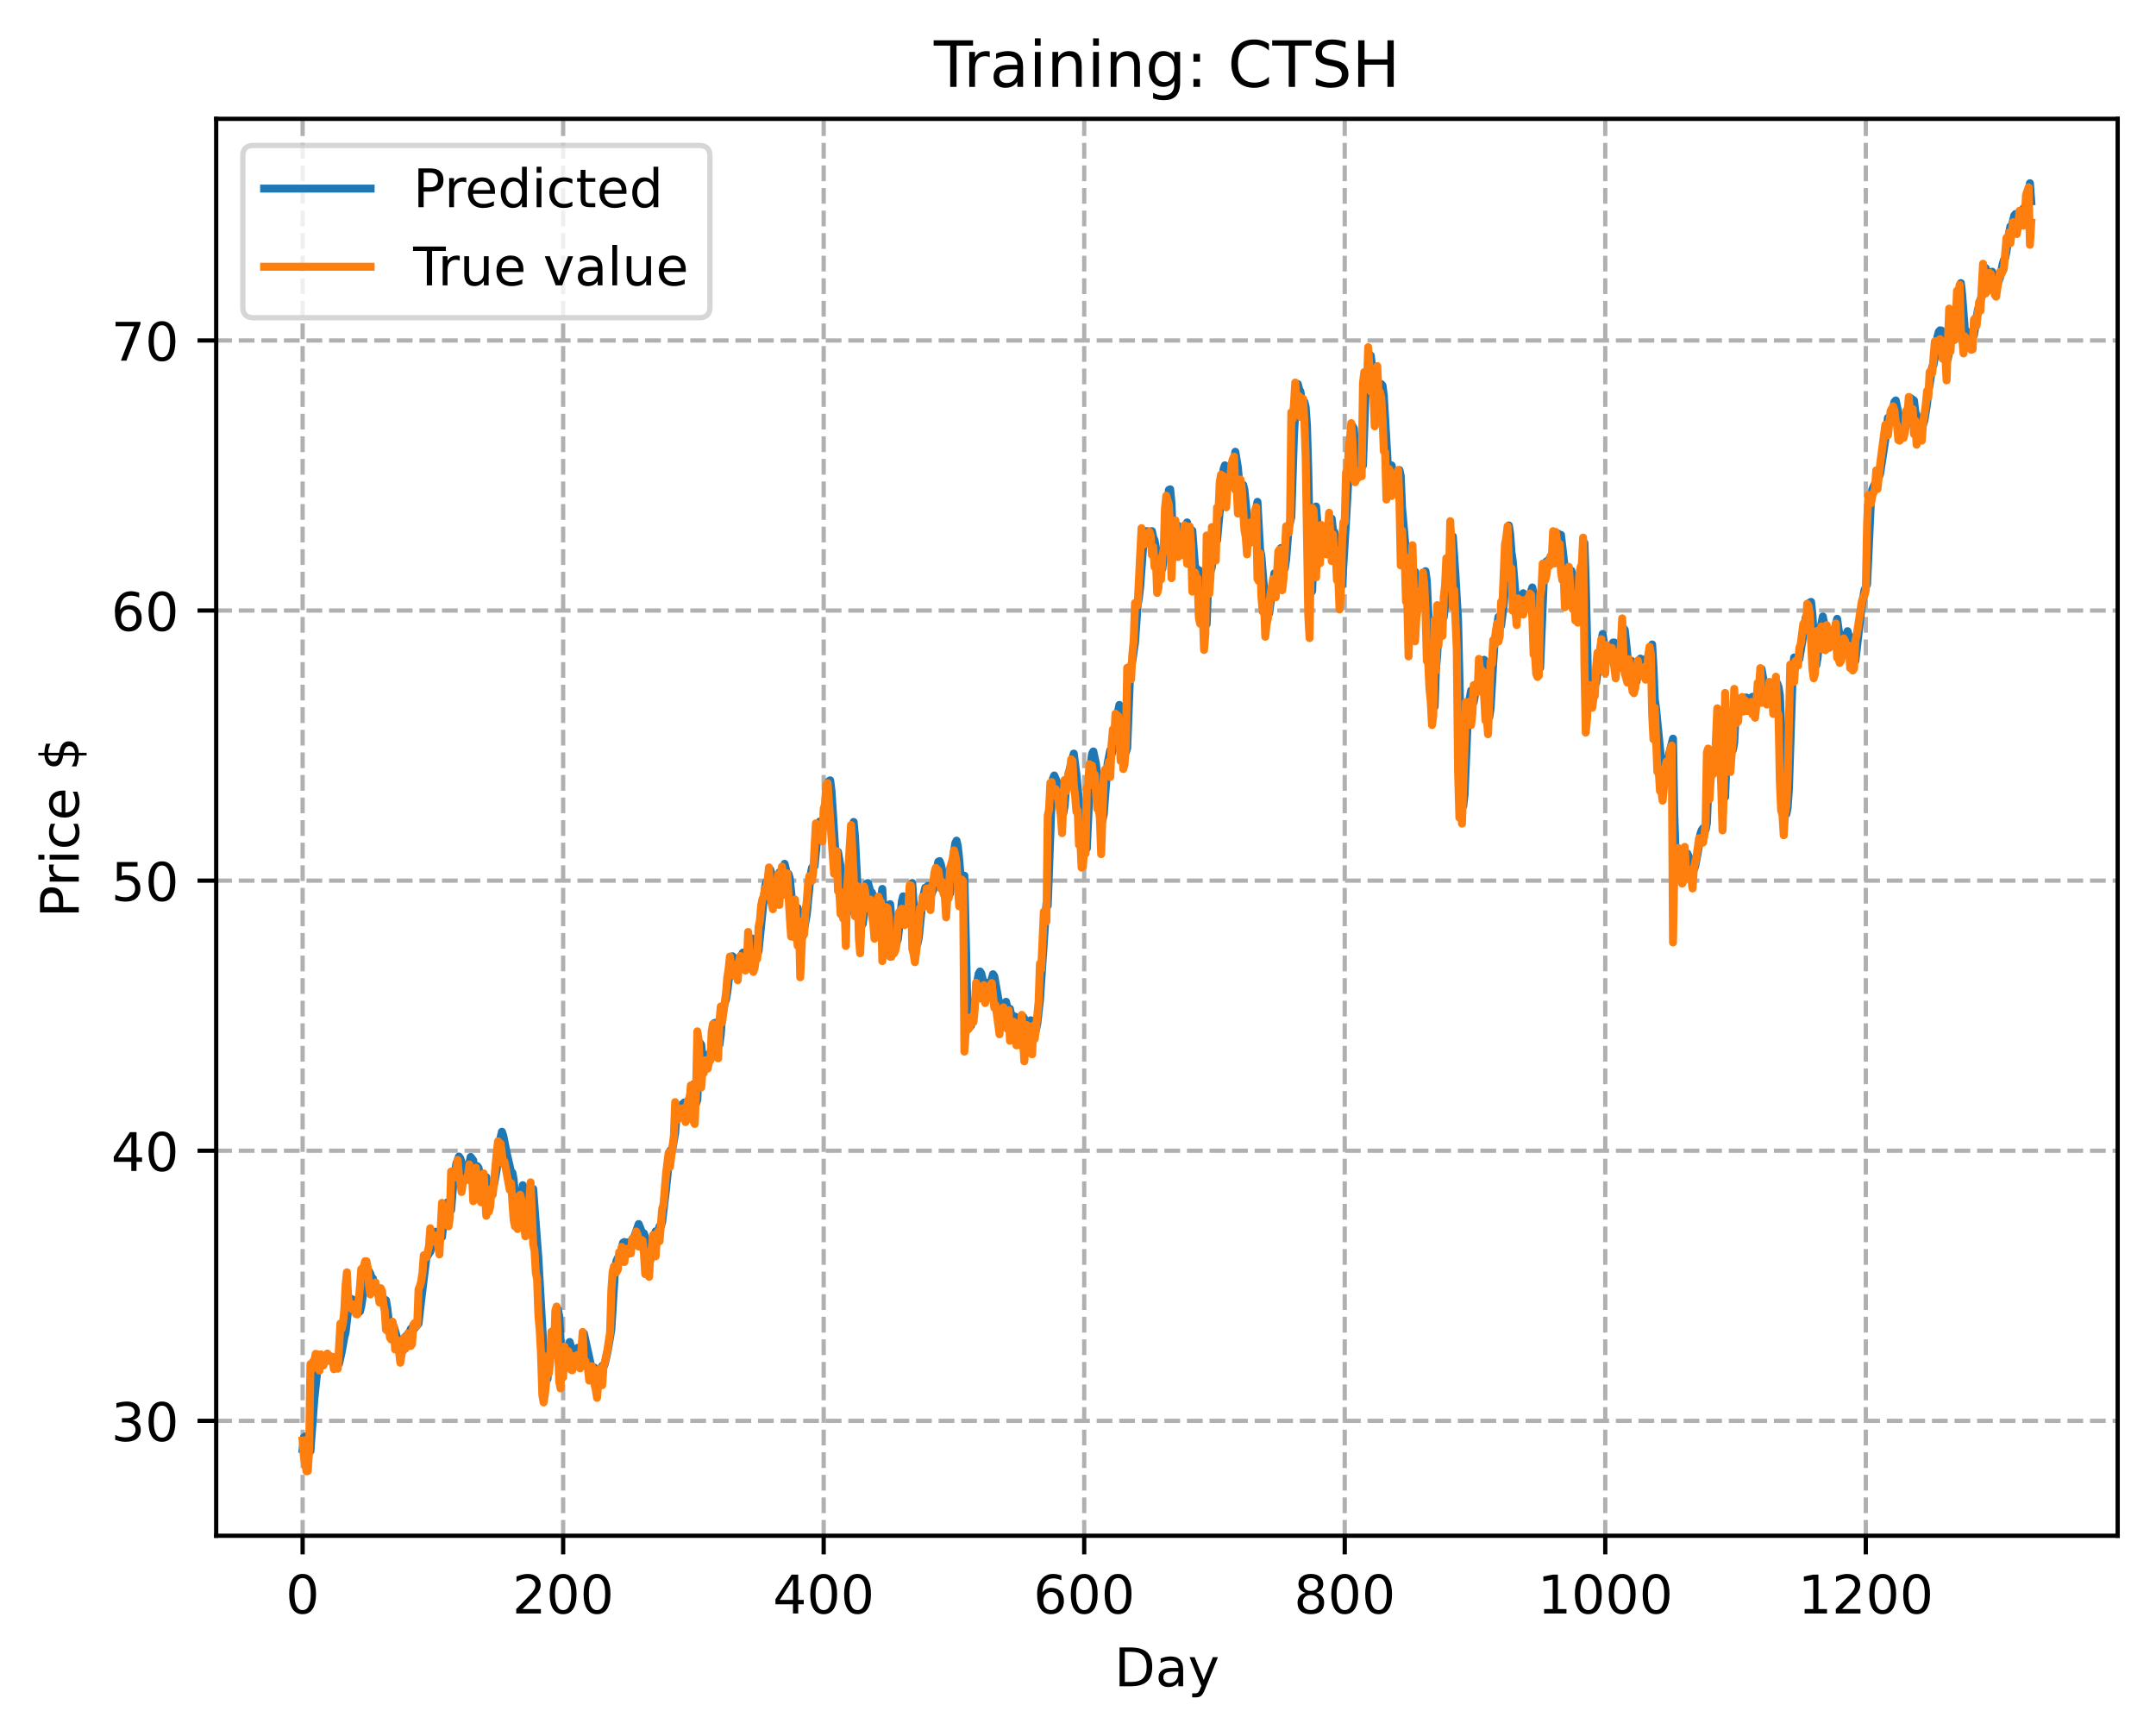 <?xml version="1.0" encoding="utf-8" standalone="no"?>
<!DOCTYPE svg PUBLIC "-//W3C//DTD SVG 1.1//EN"
  "http://www.w3.org/Graphics/SVG/1.1/DTD/svg11.dtd">
<!-- Created with matplotlib (https://matplotlib.org/) -->
<svg height="325.986pt" version="1.1" viewBox="0 0 404.923 325.986" width="404.923pt" xmlns="http://www.w3.org/2000/svg" xmlns:xlink="http://www.w3.org/1999/xlink">
 <defs>
  <style type="text/css">
*{stroke-linecap:butt;stroke-linejoin:round;}
  </style>
 </defs>
 <g id="figure_1">
  <g id="patch_1">
   <path d="M 0 325.986 
L 404.923 325.986 
L 404.923 0 
L 0 0 
z
" style="fill:#ffffff;"/>
  </g>
  <g id="axes_1">
   <g id="patch_2">
    <path d="M 40.603 288.43 
L 397.723 288.43 
L 397.723 22.318 
L 40.603 22.318 
z
" style="fill:#ffffff;"/>
   </g>
   <g id="matplotlib.axis_1">
    <g id="xtick_1">
     <g id="line2d_1">
      <path clip-path="url(#pf1f9062398)" d="M 56.836 288.43 
L 56.836 22.318 
" style="fill:none;stroke:#b0b0b0;stroke-dasharray:2.96,1.28;stroke-dashoffset:0;stroke-width:0.8;"/>
     </g>
     <g id="line2d_2">
      <defs>
       <path d="M 0 0 
L 0 3.5 
" id="mcbb2b50597" style="stroke:#000000;stroke-width:0.8;"/>
      </defs>
      <g>
       <use style="stroke:#000000;stroke-width:0.8;" x="56.836" xlink:href="#mcbb2b50597" y="288.43"/>
      </g>
     </g>
     <g id="text_1">
      <!-- 0 -->
      <defs>
       <path d="M 31.781 66.406 
Q 24.172 66.406 20.328 58.906 
Q 16.5 51.422 16.5 36.375 
Q 16.5 21.391 20.328 13.891 
Q 24.172 6.391 31.781 6.391 
Q 39.453 6.391 43.281 13.891 
Q 47.125 21.391 47.125 36.375 
Q 47.125 51.422 43.281 58.906 
Q 39.453 66.406 31.781 66.406 
z
M 31.781 74.219 
Q 44.047 74.219 50.516 64.516 
Q 56.984 54.828 56.984 36.375 
Q 56.984 17.969 50.516 8.266 
Q 44.047 -1.422 31.781 -1.422 
Q 19.531 -1.422 13.062 8.266 
Q 6.594 17.969 6.594 36.375 
Q 6.594 54.828 13.062 64.516 
Q 19.531 74.219 31.781 74.219 
z
" id="DejaVuSans-48"/>
      </defs>
      <g transform="translate(53.655 303.029)scale(0.1 -0.1)">
       <use xlink:href="#DejaVuSans-48"/>
      </g>
     </g>
    </g>
    <g id="xtick_2">
     <g id="line2d_3">
      <path clip-path="url(#pf1f9062398)" d="M 105.766 288.43 
L 105.766 22.318 
" style="fill:none;stroke:#b0b0b0;stroke-dasharray:2.96,1.28;stroke-dashoffset:0;stroke-width:0.8;"/>
     </g>
     <g id="line2d_4">
      <g>
       <use style="stroke:#000000;stroke-width:0.8;" x="105.766" xlink:href="#mcbb2b50597" y="288.43"/>
      </g>
     </g>
     <g id="text_2">
      <!-- 200 -->
      <defs>
       <path d="M 19.188 8.297 
L 53.609 8.297 
L 53.609 0 
L 7.328 0 
L 7.328 8.297 
Q 12.938 14.109 22.625 23.891 
Q 32.328 33.688 34.812 36.531 
Q 39.547 41.844 41.422 45.531 
Q 43.312 49.219 43.312 52.781 
Q 43.312 58.594 39.234 62.25 
Q 35.156 65.922 28.609 65.922 
Q 23.969 65.922 18.812 64.312 
Q 13.672 62.703 7.812 59.422 
L 7.812 69.391 
Q 13.766 71.781 18.938 73 
Q 24.125 74.219 28.422 74.219 
Q 39.75 74.219 46.484 68.547 
Q 53.219 62.891 53.219 53.422 
Q 53.219 48.922 51.531 44.891 
Q 49.859 40.875 45.406 35.406 
Q 44.188 33.984 37.641 27.219 
Q 31.109 20.453 19.188 8.297 
z
" id="DejaVuSans-50"/>
      </defs>
      <g transform="translate(96.223 303.029)scale(0.1 -0.1)">
       <use xlink:href="#DejaVuSans-50"/>
       <use x="63.623" xlink:href="#DejaVuSans-48"/>
       <use x="127.246" xlink:href="#DejaVuSans-48"/>
      </g>
     </g>
    </g>
    <g id="xtick_3">
     <g id="line2d_5">
      <path clip-path="url(#pf1f9062398)" d="M 154.697 288.43 
L 154.697 22.318 
" style="fill:none;stroke:#b0b0b0;stroke-dasharray:2.96,1.28;stroke-dashoffset:0;stroke-width:0.8;"/>
     </g>
     <g id="line2d_6">
      <g>
       <use style="stroke:#000000;stroke-width:0.8;" x="154.697" xlink:href="#mcbb2b50597" y="288.43"/>
      </g>
     </g>
     <g id="text_3">
      <!-- 400 -->
      <defs>
       <path d="M 37.797 64.312 
L 12.891 25.391 
L 37.797 25.391 
z
M 35.203 72.906 
L 47.609 72.906 
L 47.609 25.391 
L 58.016 25.391 
L 58.016 17.188 
L 47.609 17.188 
L 47.609 0 
L 37.797 0 
L 37.797 17.188 
L 4.891 17.188 
L 4.891 26.703 
z
" id="DejaVuSans-52"/>
      </defs>
      <g transform="translate(145.153 303.029)scale(0.1 -0.1)">
       <use xlink:href="#DejaVuSans-52"/>
       <use x="63.623" xlink:href="#DejaVuSans-48"/>
       <use x="127.246" xlink:href="#DejaVuSans-48"/>
      </g>
     </g>
    </g>
    <g id="xtick_4">
     <g id="line2d_7">
      <path clip-path="url(#pf1f9062398)" d="M 203.628 288.43 
L 203.628 22.318 
" style="fill:none;stroke:#b0b0b0;stroke-dasharray:2.96,1.28;stroke-dashoffset:0;stroke-width:0.8;"/>
     </g>
     <g id="line2d_8">
      <g>
       <use style="stroke:#000000;stroke-width:0.8;" x="203.628" xlink:href="#mcbb2b50597" y="288.43"/>
      </g>
     </g>
     <g id="text_4">
      <!-- 600 -->
      <defs>
       <path d="M 33.016 40.375 
Q 26.375 40.375 22.484 35.828 
Q 18.609 31.297 18.609 23.391 
Q 18.609 15.531 22.484 10.953 
Q 26.375 6.391 33.016 6.391 
Q 39.656 6.391 43.531 10.953 
Q 47.406 15.531 47.406 23.391 
Q 47.406 31.297 43.531 35.828 
Q 39.656 40.375 33.016 40.375 
z
M 52.594 71.297 
L 52.594 62.312 
Q 48.875 64.062 45.094 64.984 
Q 41.312 65.922 37.594 65.922 
Q 27.828 65.922 22.672 59.328 
Q 17.531 52.734 16.797 39.406 
Q 19.672 43.656 24.016 45.922 
Q 28.375 48.188 33.594 48.188 
Q 44.578 48.188 50.953 41.516 
Q 57.328 34.859 57.328 23.391 
Q 57.328 12.156 50.688 5.359 
Q 44.047 -1.422 33.016 -1.422 
Q 20.359 -1.422 13.672 8.266 
Q 6.984 17.969 6.984 36.375 
Q 6.984 53.656 15.188 63.938 
Q 23.391 74.219 37.203 74.219 
Q 40.922 74.219 44.703 73.484 
Q 48.484 72.75 52.594 71.297 
z
" id="DejaVuSans-54"/>
      </defs>
      <g transform="translate(194.084 303.029)scale(0.1 -0.1)">
       <use xlink:href="#DejaVuSans-54"/>
       <use x="63.623" xlink:href="#DejaVuSans-48"/>
       <use x="127.246" xlink:href="#DejaVuSans-48"/>
      </g>
     </g>
    </g>
    <g id="xtick_5">
     <g id="line2d_9">
      <path clip-path="url(#pf1f9062398)" d="M 252.558 288.43 
L 252.558 22.318 
" style="fill:none;stroke:#b0b0b0;stroke-dasharray:2.96,1.28;stroke-dashoffset:0;stroke-width:0.8;"/>
     </g>
     <g id="line2d_10">
      <g>
       <use style="stroke:#000000;stroke-width:0.8;" x="252.558" xlink:href="#mcbb2b50597" y="288.43"/>
      </g>
     </g>
     <g id="text_5">
      <!-- 800 -->
      <defs>
       <path d="M 31.781 34.625 
Q 24.75 34.625 20.719 30.859 
Q 16.703 27.094 16.703 20.516 
Q 16.703 13.922 20.719 10.156 
Q 24.75 6.391 31.781 6.391 
Q 38.812 6.391 42.859 10.172 
Q 46.922 13.969 46.922 20.516 
Q 46.922 27.094 42.891 30.859 
Q 38.875 34.625 31.781 34.625 
z
M 21.922 38.812 
Q 15.578 40.375 12.031 44.719 
Q 8.5 49.078 8.5 55.328 
Q 8.5 64.062 14.719 69.141 
Q 20.953 74.219 31.781 74.219 
Q 42.672 74.219 48.875 69.141 
Q 55.078 64.062 55.078 55.328 
Q 55.078 49.078 51.531 44.719 
Q 48 40.375 41.703 38.812 
Q 48.828 37.156 52.797 32.312 
Q 56.781 27.484 56.781 20.516 
Q 56.781 9.906 50.312 4.234 
Q 43.844 -1.422 31.781 -1.422 
Q 19.734 -1.422 13.25 4.234 
Q 6.781 9.906 6.781 20.516 
Q 6.781 27.484 10.781 32.312 
Q 14.797 37.156 21.922 38.812 
z
M 18.312 54.391 
Q 18.312 48.734 21.844 45.562 
Q 25.391 42.391 31.781 42.391 
Q 38.141 42.391 41.719 45.562 
Q 45.312 48.734 45.312 54.391 
Q 45.312 60.062 41.719 63.234 
Q 38.141 66.406 31.781 66.406 
Q 25.391 66.406 21.844 63.234 
Q 18.312 60.062 18.312 54.391 
z
" id="DejaVuSans-56"/>
      </defs>
      <g transform="translate(243.015 303.029)scale(0.1 -0.1)">
       <use xlink:href="#DejaVuSans-56"/>
       <use x="63.623" xlink:href="#DejaVuSans-48"/>
       <use x="127.246" xlink:href="#DejaVuSans-48"/>
      </g>
     </g>
    </g>
    <g id="xtick_6">
     <g id="line2d_11">
      <path clip-path="url(#pf1f9062398)" d="M 301.489 288.43 
L 301.489 22.318 
" style="fill:none;stroke:#b0b0b0;stroke-dasharray:2.96,1.28;stroke-dashoffset:0;stroke-width:0.8;"/>
     </g>
     <g id="line2d_12">
      <g>
       <use style="stroke:#000000;stroke-width:0.8;" x="301.489" xlink:href="#mcbb2b50597" y="288.43"/>
      </g>
     </g>
     <g id="text_6">
      <!-- 1000 -->
      <defs>
       <path d="M 12.406 8.297 
L 28.516 8.297 
L 28.516 63.922 
L 10.984 60.406 
L 10.984 69.391 
L 28.422 72.906 
L 38.281 72.906 
L 38.281 8.297 
L 54.391 8.297 
L 54.391 0 
L 12.406 0 
z
" id="DejaVuSans-49"/>
      </defs>
      <g transform="translate(288.764 303.029)scale(0.1 -0.1)">
       <use xlink:href="#DejaVuSans-49"/>
       <use x="63.623" xlink:href="#DejaVuSans-48"/>
       <use x="127.246" xlink:href="#DejaVuSans-48"/>
       <use x="190.869" xlink:href="#DejaVuSans-48"/>
      </g>
     </g>
    </g>
    <g id="xtick_7">
     <g id="line2d_13">
      <path clip-path="url(#pf1f9062398)" d="M 350.419 288.43 
L 350.419 22.318 
" style="fill:none;stroke:#b0b0b0;stroke-dasharray:2.96,1.28;stroke-dashoffset:0;stroke-width:0.8;"/>
     </g>
     <g id="line2d_14">
      <g>
       <use style="stroke:#000000;stroke-width:0.8;" x="350.419" xlink:href="#mcbb2b50597" y="288.43"/>
      </g>
     </g>
     <g id="text_7">
      <!-- 1200 -->
      <g transform="translate(337.694 303.029)scale(0.1 -0.1)">
       <use xlink:href="#DejaVuSans-49"/>
       <use x="63.623" xlink:href="#DejaVuSans-50"/>
       <use x="127.246" xlink:href="#DejaVuSans-48"/>
       <use x="190.869" xlink:href="#DejaVuSans-48"/>
      </g>
     </g>
    </g>
    <g id="text_8">
     <!-- Day -->
     <defs>
      <path d="M 19.672 64.797 
L 19.672 8.109 
L 31.594 8.109 
Q 46.688 8.109 53.688 14.938 
Q 60.688 21.781 60.688 36.531 
Q 60.688 51.172 53.688 57.984 
Q 46.688 64.797 31.594 64.797 
z
M 9.812 72.906 
L 30.078 72.906 
Q 51.266 72.906 61.172 64.094 
Q 71.094 55.281 71.094 36.531 
Q 71.094 17.672 61.125 8.828 
Q 51.172 0 30.078 0 
L 9.812 0 
z
" id="DejaVuSans-68"/>
      <path d="M 34.281 27.484 
Q 23.391 27.484 19.188 25 
Q 14.984 22.516 14.984 16.5 
Q 14.984 11.719 18.141 8.906 
Q 21.297 6.109 26.703 6.109 
Q 34.188 6.109 38.703 11.406 
Q 43.219 16.703 43.219 25.484 
L 43.219 27.484 
z
M 52.203 31.203 
L 52.203 0 
L 43.219 0 
L 43.219 8.297 
Q 40.141 3.328 35.547 0.953 
Q 30.953 -1.422 24.312 -1.422 
Q 15.922 -1.422 10.953 3.297 
Q 6 8.016 6 15.922 
Q 6 25.141 12.172 29.828 
Q 18.359 34.516 30.609 34.516 
L 43.219 34.516 
L 43.219 35.406 
Q 43.219 41.609 39.141 45 
Q 35.062 48.391 27.688 48.391 
Q 23 48.391 18.547 47.266 
Q 14.109 46.141 10.016 43.891 
L 10.016 52.203 
Q 14.938 54.109 19.578 55.047 
Q 24.219 56 28.609 56 
Q 40.484 56 46.344 49.844 
Q 52.203 43.703 52.203 31.203 
z
" id="DejaVuSans-97"/>
      <path d="M 32.172 -5.078 
Q 28.375 -14.844 24.75 -17.812 
Q 21.141 -20.797 15.094 -20.797 
L 7.906 -20.797 
L 7.906 -13.281 
L 13.188 -13.281 
Q 16.891 -13.281 18.938 -11.516 
Q 21 -9.766 23.484 -3.219 
L 25.094 0.875 
L 2.984 54.688 
L 12.5 54.688 
L 29.594 11.922 
L 46.688 54.688 
L 56.203 54.688 
z
" id="DejaVuSans-121"/>
     </defs>
     <g transform="translate(209.29 316.707)scale(0.1 -0.1)">
      <use xlink:href="#DejaVuSans-68"/>
      <use x="77.002" xlink:href="#DejaVuSans-97"/>
      <use x="138.281" xlink:href="#DejaVuSans-121"/>
     </g>
    </g>
   </g>
   <g id="matplotlib.axis_2">
    <g id="ytick_1">
     <g id="line2d_15">
      <path clip-path="url(#pf1f9062398)" d="M 40.603 266.848 
L 397.723 266.848 
" style="fill:none;stroke:#b0b0b0;stroke-dasharray:2.96,1.28;stroke-dashoffset:0;stroke-width:0.8;"/>
     </g>
     <g id="line2d_16">
      <defs>
       <path d="M 0 0 
L -3.5 0 
" id="m3aca5a4488" style="stroke:#000000;stroke-width:0.8;"/>
      </defs>
      <g>
       <use style="stroke:#000000;stroke-width:0.8;" x="40.603" xlink:href="#m3aca5a4488" y="266.848"/>
      </g>
     </g>
     <g id="text_9">
      <!-- 30 -->
      <defs>
       <path d="M 40.578 39.312 
Q 47.656 37.797 51.625 33 
Q 55.609 28.219 55.609 21.188 
Q 55.609 10.406 48.188 4.484 
Q 40.766 -1.422 27.094 -1.422 
Q 22.516 -1.422 17.656 -0.516 
Q 12.797 0.391 7.625 2.203 
L 7.625 11.719 
Q 11.719 9.328 16.594 8.109 
Q 21.484 6.891 26.812 6.891 
Q 36.078 6.891 40.938 10.547 
Q 45.797 14.203 45.797 21.188 
Q 45.797 27.641 41.281 31.266 
Q 36.766 34.906 28.719 34.906 
L 20.219 34.906 
L 20.219 43.016 
L 29.109 43.016 
Q 36.375 43.016 40.234 45.922 
Q 44.094 48.828 44.094 54.297 
Q 44.094 59.906 40.109 62.906 
Q 36.141 65.922 28.719 65.922 
Q 24.656 65.922 20.016 65.031 
Q 15.375 64.156 9.812 62.312 
L 9.812 71.094 
Q 15.438 72.656 20.344 73.438 
Q 25.25 74.219 29.594 74.219 
Q 40.828 74.219 47.359 69.109 
Q 53.906 64.016 53.906 55.328 
Q 53.906 49.266 50.438 45.094 
Q 46.969 40.922 40.578 39.312 
z
" id="DejaVuSans-51"/>
      </defs>
      <g transform="translate(20.878 270.647)scale(0.1 -0.1)">
       <use xlink:href="#DejaVuSans-51"/>
       <use x="63.623" xlink:href="#DejaVuSans-48"/>
      </g>
     </g>
    </g>
    <g id="ytick_2">
     <g id="line2d_17">
      <path clip-path="url(#pf1f9062398)" d="M 40.603 216.121 
L 397.723 216.121 
" style="fill:none;stroke:#b0b0b0;stroke-dasharray:2.96,1.28;stroke-dashoffset:0;stroke-width:0.8;"/>
     </g>
     <g id="line2d_18">
      <g>
       <use style="stroke:#000000;stroke-width:0.8;" x="40.603" xlink:href="#m3aca5a4488" y="216.121"/>
      </g>
     </g>
     <g id="text_10">
      <!-- 40 -->
      <g transform="translate(20.878 219.921)scale(0.1 -0.1)">
       <use xlink:href="#DejaVuSans-52"/>
       <use x="63.623" xlink:href="#DejaVuSans-48"/>
      </g>
     </g>
    </g>
    <g id="ytick_3">
     <g id="line2d_19">
      <path clip-path="url(#pf1f9062398)" d="M 40.603 165.395 
L 397.723 165.395 
" style="fill:none;stroke:#b0b0b0;stroke-dasharray:2.96,1.28;stroke-dashoffset:0;stroke-width:0.8;"/>
     </g>
     <g id="line2d_20">
      <g>
       <use style="stroke:#000000;stroke-width:0.8;" x="40.603" xlink:href="#m3aca5a4488" y="165.395"/>
      </g>
     </g>
     <g id="text_11">
      <!-- 50 -->
      <defs>
       <path d="M 10.797 72.906 
L 49.516 72.906 
L 49.516 64.594 
L 19.828 64.594 
L 19.828 46.734 
Q 21.969 47.469 24.109 47.828 
Q 26.266 48.188 28.422 48.188 
Q 40.625 48.188 47.75 41.5 
Q 54.891 34.812 54.891 23.391 
Q 54.891 11.625 47.562 5.094 
Q 40.234 -1.422 26.906 -1.422 
Q 22.312 -1.422 17.547 -0.641 
Q 12.797 0.141 7.719 1.703 
L 7.719 11.625 
Q 12.109 9.234 16.797 8.062 
Q 21.484 6.891 26.703 6.891 
Q 35.156 6.891 40.078 11.328 
Q 45.016 15.766 45.016 23.391 
Q 45.016 31 40.078 35.438 
Q 35.156 39.891 26.703 39.891 
Q 22.75 39.891 18.812 39.016 
Q 14.891 38.141 10.797 36.281 
z
" id="DejaVuSans-53"/>
      </defs>
      <g transform="translate(20.878 169.194)scale(0.1 -0.1)">
       <use xlink:href="#DejaVuSans-53"/>
       <use x="63.623" xlink:href="#DejaVuSans-48"/>
      </g>
     </g>
    </g>
    <g id="ytick_4">
     <g id="line2d_21">
      <path clip-path="url(#pf1f9062398)" d="M 40.603 114.668 
L 397.723 114.668 
" style="fill:none;stroke:#b0b0b0;stroke-dasharray:2.96,1.28;stroke-dashoffset:0;stroke-width:0.8;"/>
     </g>
     <g id="line2d_22">
      <g>
       <use style="stroke:#000000;stroke-width:0.8;" x="40.603" xlink:href="#m3aca5a4488" y="114.668"/>
      </g>
     </g>
     <g id="text_12">
      <!-- 60 -->
      <g transform="translate(20.878 118.467)scale(0.1 -0.1)">
       <use xlink:href="#DejaVuSans-54"/>
       <use x="63.623" xlink:href="#DejaVuSans-48"/>
      </g>
     </g>
    </g>
    <g id="ytick_5">
     <g id="line2d_23">
      <path clip-path="url(#pf1f9062398)" d="M 40.603 63.941 
L 397.723 63.941 
" style="fill:none;stroke:#b0b0b0;stroke-dasharray:2.96,1.28;stroke-dashoffset:0;stroke-width:0.8;"/>
     </g>
     <g id="line2d_24">
      <g>
       <use style="stroke:#000000;stroke-width:0.8;" x="40.603" xlink:href="#m3aca5a4488" y="63.941"/>
      </g>
     </g>
     <g id="text_13">
      <!-- 70 -->
      <defs>
       <path d="M 8.203 72.906 
L 55.078 72.906 
L 55.078 68.703 
L 28.609 0 
L 18.312 0 
L 43.219 64.594 
L 8.203 64.594 
z
" id="DejaVuSans-55"/>
      </defs>
      <g transform="translate(20.878 67.74)scale(0.1 -0.1)">
       <use xlink:href="#DejaVuSans-55"/>
       <use x="63.623" xlink:href="#DejaVuSans-48"/>
      </g>
     </g>
    </g>
    <g id="text_14">
     <!-- Price $ -->
     <defs>
      <path d="M 19.672 64.797 
L 19.672 37.406 
L 32.078 37.406 
Q 38.969 37.406 42.719 40.969 
Q 46.484 44.531 46.484 51.125 
Q 46.484 57.672 42.719 61.234 
Q 38.969 64.797 32.078 64.797 
z
M 9.812 72.906 
L 32.078 72.906 
Q 44.344 72.906 50.609 67.359 
Q 56.891 61.812 56.891 51.125 
Q 56.891 40.328 50.609 34.812 
Q 44.344 29.297 32.078 29.297 
L 19.672 29.297 
L 19.672 0 
L 9.812 0 
z
" id="DejaVuSans-80"/>
      <path d="M 41.109 46.297 
Q 39.594 47.172 37.812 47.578 
Q 36.031 48 33.891 48 
Q 26.266 48 22.188 43.047 
Q 18.109 38.094 18.109 28.812 
L 18.109 0 
L 9.078 0 
L 9.078 54.688 
L 18.109 54.688 
L 18.109 46.188 
Q 20.953 51.172 25.484 53.578 
Q 30.031 56 36.531 56 
Q 37.453 56 38.578 55.875 
Q 39.703 55.766 41.062 55.516 
z
" id="DejaVuSans-114"/>
      <path d="M 9.422 54.688 
L 18.406 54.688 
L 18.406 0 
L 9.422 0 
z
M 9.422 75.984 
L 18.406 75.984 
L 18.406 64.594 
L 9.422 64.594 
z
" id="DejaVuSans-105"/>
      <path d="M 48.781 52.594 
L 48.781 44.188 
Q 44.969 46.297 41.141 47.344 
Q 37.312 48.391 33.406 48.391 
Q 24.656 48.391 19.812 42.844 
Q 14.984 37.312 14.984 27.297 
Q 14.984 17.281 19.812 11.734 
Q 24.656 6.203 33.406 6.203 
Q 37.312 6.203 41.141 7.25 
Q 44.969 8.297 48.781 10.406 
L 48.781 2.094 
Q 45.016 0.344 40.984 -0.531 
Q 36.969 -1.422 32.422 -1.422 
Q 20.062 -1.422 12.781 6.344 
Q 5.516 14.109 5.516 27.297 
Q 5.516 40.672 12.859 48.328 
Q 20.219 56 33.016 56 
Q 37.156 56 41.109 55.141 
Q 45.062 54.297 48.781 52.594 
z
" id="DejaVuSans-99"/>
      <path d="M 56.203 29.594 
L 56.203 25.203 
L 14.891 25.203 
Q 15.484 15.922 20.484 11.062 
Q 25.484 6.203 34.422 6.203 
Q 39.594 6.203 44.453 7.469 
Q 49.312 8.734 54.109 11.281 
L 54.109 2.781 
Q 49.266 0.734 44.188 -0.344 
Q 39.109 -1.422 33.891 -1.422 
Q 20.797 -1.422 13.156 6.188 
Q 5.516 13.812 5.516 26.812 
Q 5.516 40.234 12.766 48.109 
Q 20.016 56 32.328 56 
Q 43.359 56 49.781 48.891 
Q 56.203 41.797 56.203 29.594 
z
M 47.219 32.234 
Q 47.125 39.594 43.094 43.984 
Q 39.062 48.391 32.422 48.391 
Q 24.906 48.391 20.391 44.141 
Q 15.875 39.891 15.188 32.172 
z
" id="DejaVuSans-101"/>
      <path id="DejaVuSans-32"/>
      <path d="M 33.797 -14.703 
L 28.906 -14.703 
L 28.859 0 
Q 23.734 0.094 18.609 1.188 
Q 13.484 2.297 8.297 4.5 
L 8.297 13.281 
Q 13.281 10.156 18.375 8.562 
Q 23.484 6.984 28.906 6.938 
L 28.906 29.203 
Q 18.109 30.953 13.203 35.156 
Q 8.297 39.359 8.297 46.688 
Q 8.297 54.641 13.625 59.219 
Q 18.953 63.812 28.906 64.5 
L 28.906 75.984 
L 33.797 75.984 
L 33.797 64.656 
Q 38.328 64.453 42.578 63.688 
Q 46.828 62.938 50.875 61.625 
L 50.875 53.078 
Q 46.828 55.125 42.547 56.25 
Q 38.281 57.375 33.797 57.562 
L 33.797 36.719 
Q 44.875 35.016 50.094 30.609 
Q 55.328 26.219 55.328 18.609 
Q 55.328 10.359 49.781 5.594 
Q 44.234 0.828 33.797 0.094 
z
M 28.906 37.594 
L 28.906 57.625 
Q 23.25 56.984 20.266 54.391 
Q 17.281 51.812 17.281 47.516 
Q 17.281 43.312 20.031 40.969 
Q 22.797 38.625 28.906 37.594 
z
M 33.797 28.219 
L 33.797 7.078 
Q 39.984 7.906 43.141 10.594 
Q 46.297 13.281 46.297 17.672 
Q 46.297 21.969 43.281 24.5 
Q 40.281 27.047 33.797 28.219 
z
" id="DejaVuSans-36"/>
     </defs>
     <g transform="translate(14.798 172.342)rotate(-90)scale(0.1 -0.1)">
      <use xlink:href="#DejaVuSans-80"/>
      <use x="58.553" xlink:href="#DejaVuSans-114"/>
      <use x="99.666" xlink:href="#DejaVuSans-105"/>
      <use x="127.449" xlink:href="#DejaVuSans-99"/>
      <use x="182.43" xlink:href="#DejaVuSans-101"/>
      <use x="243.953" xlink:href="#DejaVuSans-32"/>
      <use x="275.74" xlink:href="#DejaVuSans-36"/>
     </g>
    </g>
   </g>
   <g id="line2d_25">
    <path clip-path="url(#pf1f9062398)" d="M 56.836 272.162 
L 57.081 269.936 
L 57.325 269.78 
L 57.57 270.522 
L 58.059 272.691 
L 58.304 272.541 
L 59.038 262.695 
L 59.772 255.753 
L 60.506 255.304 
L 60.75 255.355 
L 60.995 255.58 
L 61.24 255.608 
L 61.729 255.18 
L 61.974 254.729 
L 62.218 255.163 
L 62.463 255.932 
L 62.708 255.87 
L 62.952 256.082 
L 63.197 255.969 
L 63.441 255.606 
L 63.686 256.1 
L 64.175 253.926 
L 64.665 251.187 
L 64.909 250.211 
L 65.643 243.806 
L 66.377 244.143 
L 66.867 245.014 
L 67.111 246.086 
L 67.356 246.492 
L 67.601 246.32 
L 67.845 245.368 
L 68.335 242.061 
L 68.579 241.421 
L 68.824 239.842 
L 69.069 239.113 
L 69.313 238.749 
L 69.558 239.241 
L 69.802 240.009 
L 70.047 240.13 
L 70.292 241.386 
L 71.515 243.541 
L 71.76 243.475 
L 72.004 244.149 
L 72.249 244.063 
L 72.494 244.208 
L 72.738 245.659 
L 72.983 247.811 
L 73.717 249.42 
L 73.962 249.157 
L 74.451 250.796 
L 74.696 251.649 
L 74.94 252.019 
L 75.185 253.447 
L 75.429 253.826 
L 75.674 253.697 
L 76.163 250.996 
L 76.408 250.89 
L 76.653 250.448 
L 76.897 250.343 
L 77.142 249.605 
L 77.387 249.35 
L 77.631 249.756 
L 78.61 248.598 
L 79.099 244.216 
L 80.078 236.266 
L 80.567 235.397 
L 80.812 235.095 
L 81.301 232.854 
L 81.546 232.59 
L 81.79 231.342 
L 82.524 232.017 
L 82.769 232.483 
L 83.014 232.324 
L 83.503 227.899 
L 83.748 226.401 
L 83.992 225.843 
L 84.482 227.06 
L 84.726 227.279 
L 85.216 221.337 
L 85.705 218.563 
L 86.194 217.214 
L 86.439 217.531 
L 86.684 218.297 
L 86.928 219.701 
L 87.173 220.217 
L 87.417 220.341 
L 87.662 219.929 
L 88.151 218.46 
L 88.396 217.286 
L 88.885 217.946 
L 89.13 220.26 
L 89.375 220.065 
L 89.619 218.997 
L 89.864 219.308 
L 90.353 221.451 
L 90.598 222.826 
L 90.843 222.945 
L 91.087 221.332 
L 91.332 221.093 
L 91.577 223.062 
L 91.821 223.51 
L 92.066 224.348 
L 92.311 224.588 
L 92.555 223.072 
L 92.8 222.369 
L 93.289 219.647 
L 93.778 214.627 
L 94.268 212.557 
L 94.512 213.283 
L 95.246 216.942 
L 95.98 220.092 
L 96.225 220.245 
L 96.47 221.51 
L 96.959 227.204 
L 97.204 228.549 
L 97.448 229.057 
L 98.182 222.595 
L 98.427 223.586 
L 98.916 228.512 
L 99.161 228.979 
L 99.405 228.941 
L 99.895 223.219 
L 100.139 223.281 
L 101.118 236.364 
L 102.341 257.919 
L 102.586 259.359 
L 102.831 258.982 
L 103.075 255.992 
L 103.565 253.279 
L 103.809 250.654 
L 104.054 249.811 
L 104.299 250.619 
L 104.788 245.921 
L 105.032 247.227 
L 105.522 255.645 
L 106.011 256.571 
L 106.5 253.607 
L 106.99 252.042 
L 107.724 254.841 
L 107.968 254.412 
L 108.213 253.529 
L 108.458 253.147 
L 108.702 253.285 
L 108.947 255.266 
L 109.192 253.342 
L 109.436 252.368 
L 109.681 250.473 
L 111.149 257.165 
L 111.393 256.767 
L 111.638 256.849 
L 112.127 258.739 
L 112.372 259.81 
L 112.617 258.947 
L 112.861 257.084 
L 113.106 256.533 
L 113.351 256.692 
L 113.595 256.154 
L 114.085 253.919 
L 114.574 251.198 
L 114.819 249.656 
L 115.553 237.848 
L 115.797 236.772 
L 116.042 236.255 
L 116.287 236.24 
L 117.02 233.4 
L 117.265 233.264 
L 117.51 233.81 
L 117.754 233.723 
L 117.999 233.308 
L 118.244 233.479 
L 118.733 233.397 
L 119.956 229.885 
L 120.446 231.128 
L 120.69 231.706 
L 120.935 231.639 
L 121.18 232.405 
L 121.424 235.041 
L 121.669 236.349 
L 121.914 236.905 
L 122.158 236.651 
L 122.648 233.567 
L 122.892 232.068 
L 123.137 231.264 
L 123.381 231.928 
L 123.626 231.328 
L 123.871 230.307 
L 124.115 230.301 
L 124.36 229.5 
L 125.094 223.315 
L 125.828 216.189 
L 126.317 215.555 
L 126.807 212.816 
L 127.051 209.749 
L 127.296 208.477 
L 127.541 207.924 
L 128.519 207.06 
L 128.764 207.374 
L 129.008 208.365 
L 129.253 207.604 
L 129.987 203.861 
L 130.232 203.662 
L 130.721 207.322 
L 130.966 206.559 
L 131.455 195.86 
L 131.7 196.2 
L 131.944 198.852 
L 132.189 199.436 
L 132.434 199.508 
L 132.923 198.066 
L 133.412 198.228 
L 133.657 197.65 
L 134.146 192.144 
L 134.391 192.091 
L 134.636 194.139 
L 135.125 196.178 
L 135.369 194.292 
L 135.614 190.921 
L 136.103 188.436 
L 136.348 187.755 
L 136.593 186.335 
L 137.327 180.163 
L 137.571 179.602 
L 137.816 179.86 
L 138.061 180.637 
L 138.305 180.589 
L 138.795 181.064 
L 139.284 179.336 
L 139.529 178.913 
L 140.018 178.906 
L 140.263 179.314 
L 140.507 179.392 
L 140.752 177.394 
L 140.996 176.63 
L 141.241 176.259 
L 141.975 179.729 
L 142.22 179.338 
L 142.464 178.606 
L 143.688 166.57 
L 143.932 165.615 
L 144.177 165.666 
L 144.422 165.019 
L 144.666 163.319 
L 144.911 164.114 
L 145.4 167.642 
L 145.645 167.456 
L 145.89 165.833 
L 146.134 165.122 
L 146.379 163.831 
L 146.624 165.299 
L 147.357 162.237 
L 147.602 163.228 
L 147.847 164.939 
L 148.091 164.132 
L 148.336 164.972 
L 149.07 172.427 
L 149.315 173.718 
L 149.559 171.388 
L 149.804 170.536 
L 150.049 171.785 
L 150.293 171.733 
L 150.538 175.03 
L 150.783 175.82 
L 151.517 171.805 
L 152.006 166.808 
L 152.251 164.261 
L 152.495 162.971 
L 152.984 162.672 
L 153.718 155.162 
L 153.963 154.292 
L 154.208 154.442 
L 154.452 154.276 
L 154.697 155.266 
L 155.676 146.704 
L 155.92 146.557 
L 156.165 148.497 
L 156.899 160.065 
L 157.144 160.673 
L 157.388 159.984 
L 157.878 162.788 
L 158.367 167.707 
L 158.612 169.418 
L 158.856 169.281 
L 159.101 171.558 
L 159.345 169.312 
L 160.324 154.374 
L 160.569 156.964 
L 161.058 166.872 
L 161.303 167.252 
L 161.792 173.875 
L 162.037 173.529 
L 162.281 171.699 
L 162.771 165.924 
L 163.015 165.847 
L 163.26 166.658 
L 163.505 167.896 
L 163.749 167.615 
L 163.994 168.411 
L 164.728 173.877 
L 164.972 172.804 
L 165.706 166.946 
L 165.951 171.331 
L 166.44 174.568 
L 166.685 173.095 
L 166.93 170.932 
L 167.174 169.809 
L 167.664 175.302 
L 168.153 177.059 
L 168.398 176.993 
L 168.642 176.387 
L 169.376 169.319 
L 169.621 168.338 
L 169.866 169.022 
L 170.11 170.531 
L 170.355 171.022 
L 170.6 171.128 
L 170.844 169.992 
L 171.089 167.27 
L 171.333 165.833 
L 172.067 176.67 
L 172.312 177.284 
L 172.557 176.14 
L 173.291 168.754 
L 173.78 166.714 
L 174.025 166.843 
L 174.269 166.372 
L 174.759 166.812 
L 175.003 167.809 
L 175.248 167.162 
L 176.227 161.832 
L 176.471 161.723 
L 176.716 162.396 
L 176.96 163.483 
L 177.205 164.043 
L 177.694 165.624 
L 177.939 167.664 
L 178.184 168.243 
L 178.428 167.838 
L 179.162 160.115 
L 179.407 158.349 
L 179.652 157.884 
L 179.896 158.968 
L 180.141 161.314 
L 180.63 167.119 
L 181.12 164.466 
L 181.609 185.93 
L 181.854 191.044 
L 182.098 192.733 
L 182.343 192.692 
L 182.832 189.29 
L 183.077 188.473 
L 183.321 186.91 
L 183.566 184.237 
L 183.811 182.861 
L 184.055 182.457 
L 184.3 182.833 
L 184.789 184.925 
L 185.034 184.482 
L 185.279 185.153 
L 185.768 185.099 
L 186.013 184.738 
L 186.502 182.973 
L 186.747 183.35 
L 187.236 186.144 
L 187.725 188.757 
L 187.97 190.581 
L 188.215 190.398 
L 188.459 189.997 
L 188.704 188.589 
L 188.948 188.15 
L 189.438 190.219 
L 189.682 189.466 
L 189.927 190.692 
L 190.172 190.686 
L 190.416 191.193 
L 190.661 190.934 
L 190.906 191.128 
L 191.15 192.594 
L 191.395 192.574 
L 191.64 192.206 
L 191.884 192.755 
L 192.129 190.928 
L 192.374 191.308 
L 192.618 194.117 
L 192.863 194.86 
L 193.352 192.091 
L 193.597 191.619 
L 193.842 192.271 
L 194.086 194.295 
L 194.331 193.56 
L 194.575 193.427 
L 194.82 192.257 
L 195.309 187.933 
L 195.799 180.576 
L 196.533 169.704 
L 196.777 170.111 
L 197.511 149.942 
L 197.756 146.219 
L 198.001 145.649 
L 198.49 146.782 
L 198.979 148.942 
L 199.224 149.574 
L 199.469 150.825 
L 199.713 152.708 
L 199.958 151.319 
L 200.203 148.104 
L 200.692 145.328 
L 201.181 143.377 
L 201.67 141.534 
L 202.16 145.384 
L 203.383 158.311 
L 203.628 160.248 
L 203.872 159.539 
L 204.117 159.349 
L 204.851 143.607 
L 205.096 141.579 
L 205.34 141.127 
L 205.83 143.397 
L 206.563 150.139 
L 206.808 151.224 
L 207.053 154.061 
L 207.297 152.945 
L 208.031 143.333 
L 208.521 140.893 
L 208.765 141.719 
L 209.01 140.717 
L 209.744 134.789 
L 210.233 132.39 
L 210.478 133.784 
L 210.723 137.06 
L 210.967 137.702 
L 211.212 140.039 
L 211.457 141.288 
L 211.701 140.517 
L 212.191 128.037 
L 212.435 125.034 
L 212.68 124.073 
L 213.169 120.648 
L 213.658 113.722 
L 213.903 112.332 
L 214.148 110.117 
L 214.882 100.208 
L 215.126 99.747 
L 215.616 99.788 
L 215.86 100.262 
L 216.105 99.78 
L 216.35 99.753 
L 216.594 100.933 
L 216.839 101.473 
L 217.084 102.833 
L 217.328 103.477 
L 217.818 108.19 
L 218.062 107.185 
L 218.307 106.814 
L 218.796 102.505 
L 219.53 92.019 
L 219.775 91.897 
L 220.019 94.522 
L 220.264 100.416 
L 220.509 101.927 
L 220.753 100.861 
L 220.998 98.635 
L 221.243 98.728 
L 221.487 100.324 
L 221.732 100.16 
L 221.977 100.426 
L 222.221 101.284 
L 222.466 100.653 
L 222.711 98.782 
L 222.955 98.119 
L 223.2 100.094 
L 223.445 100.601 
L 223.689 99.453 
L 223.934 99.663 
L 224.423 106.201 
L 224.912 107.364 
L 225.157 107.087 
L 225.646 112.53 
L 226.136 113.072 
L 226.38 115.831 
L 226.625 117.226 
L 226.87 110.589 
L 227.114 107.691 
L 227.359 107.316 
L 227.604 106.521 
L 228.093 100.666 
L 228.338 100.554 
L 228.582 101.501 
L 229.806 88.087 
L 230.05 87.395 
L 230.295 87.845 
L 230.539 90.388 
L 230.784 90.784 
L 231.273 89.476 
L 232.007 84.849 
L 232.497 87.816 
L 232.986 93.597 
L 233.475 91.045 
L 233.72 91.999 
L 234.454 99.522 
L 234.699 99.267 
L 234.943 99.629 
L 235.433 97.274 
L 235.677 97.094 
L 236.167 94.252 
L 236.656 103.191 
L 236.9 104.329 
L 237.39 110.435 
L 237.634 111.552 
L 237.879 114.321 
L 238.124 115.459 
L 238.368 115.202 
L 239.347 107.677 
L 239.592 107.753 
L 239.836 108.802 
L 240.081 107.577 
L 240.57 102.936 
L 240.815 103.081 
L 241.304 106.774 
L 241.549 105.1 
L 242.038 99.093 
L 242.527 97.109 
L 243.017 81.917 
L 243.506 72.894 
L 243.751 72.124 
L 243.995 73.122 
L 244.24 73.548 
L 244.485 75.394 
L 244.729 75.861 
L 244.974 75.453 
L 245.219 76.448 
L 245.463 79.886 
L 245.708 88.321 
L 246.197 111.387 
L 246.442 111.005 
L 246.931 97.8 
L 247.176 95.134 
L 247.421 98.142 
L 247.665 99.412 
L 247.91 99.366 
L 248.155 101.211 
L 248.399 99.95 
L 248.644 100.474 
L 249.133 99.406 
L 249.378 100.507 
L 249.622 100.152 
L 249.867 97.892 
L 250.112 97.404 
L 250.356 99.623 
L 250.601 99.892 
L 250.846 101.427 
L 251.09 102.087 
L 251.824 109.022 
L 252.069 109.973 
L 252.803 97.84 
L 253.292 89.064 
L 253.782 82.569 
L 254.026 80.029 
L 254.271 80.468 
L 254.76 87.394 
L 255.005 89.033 
L 255.249 89.21 
L 255.494 88.771 
L 255.739 87.773 
L 255.983 87.403 
L 256.473 73.735 
L 256.717 70.021 
L 256.962 69.318 
L 257.207 66.953 
L 257.451 66.786 
L 258.675 77.169 
L 258.919 73.497 
L 259.164 72.276 
L 259.409 72.118 
L 259.653 72.406 
L 259.898 74.306 
L 260.632 86.978 
L 260.876 88.159 
L 261.366 87.406 
L 261.61 88.828 
L 262.1 89.775 
L 262.344 89.529 
L 262.589 89.58 
L 262.834 88.289 
L 263.078 89.382 
L 263.323 95.328 
L 264.546 109.22 
L 264.791 114.602 
L 265.036 115.805 
L 265.28 113.771 
L 265.525 107.767 
L 265.77 107.365 
L 266.014 111.337 
L 266.259 113.375 
L 266.503 113.371 
L 266.748 112.467 
L 266.993 110.951 
L 267.237 110.279 
L 267.482 108.129 
L 267.727 107.275 
L 267.971 109.083 
L 268.705 124.47 
L 269.195 131.835 
L 269.439 132.717 
L 269.684 125.706 
L 269.929 122.973 
L 270.173 117.353 
L 270.663 114.077 
L 270.907 114.637 
L 271.152 115.921 
L 271.641 111.534 
L 271.886 107.945 
L 272.375 106.296 
L 272.62 102.1 
L 272.864 100.748 
L 273.354 108.022 
L 273.843 116.498 
L 274.577 147.51 
L 274.822 151.364 
L 275.066 149.184 
L 275.8 131.847 
L 276.045 131.015 
L 276.29 129.702 
L 276.779 131.902 
L 277.268 129.084 
L 277.513 128.268 
L 277.758 127.983 
L 278.002 125.641 
L 278.491 124.028 
L 278.736 123.92 
L 278.981 125.615 
L 279.47 132.065 
L 279.715 134.678 
L 279.959 133.003 
L 280.449 124.443 
L 280.693 120.788 
L 281.427 115.852 
L 281.917 117.558 
L 282.406 113.729 
L 283.385 98.688 
L 283.629 100.292 
L 283.874 103.695 
L 284.118 105.399 
L 284.608 111.354 
L 285.097 114.837 
L 285.831 111.836 
L 286.076 111.411 
L 286.32 112.256 
L 286.81 112.317 
L 287.054 111.854 
L 287.299 111.807 
L 287.788 110.328 
L 288.033 111.638 
L 288.522 119.101 
L 289.012 124.814 
L 289.256 125.441 
L 289.99 107.779 
L 290.235 105.669 
L 290.479 105.415 
L 290.724 105.6 
L 290.969 104.976 
L 291.213 104.794 
L 291.703 103.836 
L 291.947 101.618 
L 292.192 102.036 
L 292.437 100.774 
L 292.681 100.239 
L 292.926 100.527 
L 293.171 100.457 
L 294.394 111.072 
L 294.639 110.859 
L 294.883 108.277 
L 295.128 107.186 
L 296.106 112.309 
L 296.351 113.972 
L 296.596 114.854 
L 297.574 101.981 
L 297.819 109.33 
L 298.308 130.214 
L 298.553 132.081 
L 298.798 130.703 
L 299.042 128.621 
L 299.287 128.58 
L 299.532 128.324 
L 299.776 128.279 
L 300.755 120.469 
L 301 119.064 
L 301.489 122.388 
L 301.734 123.555 
L 301.978 122.402 
L 302.467 121.31 
L 302.712 121.22 
L 302.957 120.671 
L 303.201 120.679 
L 303.446 121.764 
L 303.691 123.581 
L 303.935 122.858 
L 304.18 123.319 
L 304.425 122.875 
L 304.669 121.233 
L 304.914 117.952 
L 305.159 118.315 
L 305.893 125.413 
L 306.382 124.094 
L 306.627 125.044 
L 307.116 127.914 
L 307.361 128.013 
L 307.605 126.531 
L 307.85 124.306 
L 308.094 123.692 
L 308.339 124.109 
L 309.073 123.782 
L 309.318 124.781 
L 309.562 125.158 
L 310.296 121.042 
L 310.541 125.189 
L 310.786 131.274 
L 311.03 133.053 
L 312.254 145.529 
L 312.498 146.803 
L 312.743 146.777 
L 313.477 141.559 
L 314.211 138.726 
L 314.455 152.991 
L 314.7 160.162 
L 314.945 163.731 
L 315.189 163.189 
L 315.434 160.545 
L 315.679 159.944 
L 315.923 159.759 
L 316.413 162.277 
L 316.657 160.612 
L 316.902 160.296 
L 317.391 161.37 
L 317.636 161.596 
L 318.125 163.362 
L 318.37 162.698 
L 318.859 160.216 
L 319.349 156.655 
L 319.593 155.943 
L 319.838 155.579 
L 320.082 155.93 
L 320.327 155.878 
L 320.572 154.643 
L 321.061 142.84 
L 321.55 143.77 
L 321.795 143.805 
L 322.04 144.057 
L 322.284 143.754 
L 322.529 141.001 
L 322.774 136.309 
L 323.018 134.607 
L 323.263 135.359 
L 323.997 149.705 
L 324.486 137.068 
L 324.731 135.623 
L 325.22 140.49 
L 325.465 140.836 
L 325.71 139.464 
L 325.954 134.446 
L 326.199 132.154 
L 326.443 132.046 
L 326.688 132.547 
L 326.933 131.728 
L 327.177 131.629 
L 327.422 130.979 
L 327.667 131.331 
L 327.911 131.005 
L 328.156 131.042 
L 328.401 131.473 
L 328.89 131.302 
L 329.135 130.863 
L 329.379 130.975 
L 329.624 131.354 
L 329.869 132.081 
L 330.113 131.841 
L 330.847 125.666 
L 331.337 128.444 
L 331.581 128.652 
L 331.826 128.578 
L 332.315 129.835 
L 332.56 128.42 
L 332.804 128.8 
L 333.049 128.761 
L 333.294 129.942 
L 333.538 130.377 
L 333.783 128.327 
L 334.028 129.021 
L 334.272 130.505 
L 335.251 152.629 
L 335.496 152.908 
L 335.74 151.702 
L 335.985 148.154 
L 336.719 125.513 
L 336.964 123.486 
L 337.208 123.688 
L 337.453 123.586 
L 337.698 123.619 
L 337.942 123.81 
L 338.676 119.336 
L 339.165 115.889 
L 339.41 115.826 
L 339.899 113.163 
L 340.144 113.045 
L 340.389 115.351 
L 340.878 123.105 
L 341.123 124.946 
L 341.367 123.526 
L 341.857 118.268 
L 342.346 115.785 
L 343.08 119.408 
L 343.325 118.701 
L 343.569 118.472 
L 343.814 118.624 
L 344.058 119.128 
L 344.303 118.881 
L 344.548 118.375 
L 345.037 116.222 
L 345.771 121.498 
L 346.016 122.507 
L 346.26 122.087 
L 346.75 119.077 
L 346.994 118.541 
L 347.239 119.577 
L 347.484 119.561 
L 347.973 122.235 
L 348.218 123.499 
L 348.462 124.128 
L 349.686 113.614 
L 350.175 110.811 
L 350.664 109.751 
L 351.398 93.712 
L 351.643 91.922 
L 352.132 90.824 
L 352.377 90.598 
L 352.621 89.678 
L 352.866 89.621 
L 353.111 88.98 
L 354.089 82.552 
L 354.579 78.469 
L 354.823 78.868 
L 355.068 78.804 
L 355.802 75.458 
L 356.046 75.209 
L 357.27 81.04 
L 357.514 80.979 
L 357.759 80.616 
L 358.004 79.864 
L 358.738 74.693 
L 359.227 75.061 
L 359.472 75.222 
L 359.716 77.361 
L 359.961 77.957 
L 360.45 80.77 
L 360.695 80.417 
L 360.94 79.273 
L 361.184 79.695 
L 361.429 78.966 
L 361.918 75.892 
L 362.163 73.461 
L 362.407 72.29 
L 362.897 68.9 
L 363.141 68.55 
L 363.386 67.081 
L 363.875 63.234 
L 364.12 62.319 
L 364.365 62.037 
L 364.609 62.073 
L 364.854 62.877 
L 365.343 65.48 
L 365.588 65.675 
L 365.833 67.408 
L 366.077 65.832 
L 366.322 61.707 
L 366.567 61.708 
L 366.811 61.275 
L 367.056 59.608 
L 367.301 60.176 
L 367.545 60.057 
L 368.034 55.027 
L 368.279 53.169 
L 368.524 55.394 
L 369.013 61.861 
L 369.258 62.546 
L 369.502 62.595 
L 369.747 62.391 
L 369.992 62.469 
L 370.726 62.973 
L 371.46 58.209 
L 371.704 57.544 
L 371.949 56.245 
L 372.194 55.763 
L 372.438 53.986 
L 372.683 51.287 
L 372.928 50.351 
L 373.417 52.39 
L 373.662 52.826 
L 374.151 51.029 
L 374.395 51.565 
L 374.64 51.803 
L 374.885 52.321 
L 375.129 53.132 
L 375.374 52.835 
L 375.619 52.142 
L 376.108 49.647 
L 376.353 48.822 
L 376.597 48.452 
L 376.842 47.243 
L 377.331 43.736 
L 377.576 42.517 
L 377.821 42.469 
L 378.31 40.462 
L 378.555 40.188 
L 378.799 40.559 
L 379.044 41.628 
L 379.289 41.589 
L 379.533 40.19 
L 379.778 39.929 
L 380.022 39.143 
L 380.267 39.484 
L 380.512 39.526 
L 381.246 34.414 
L 381.49 37.813 
L 381.49 37.813 
" style="fill:none;stroke:#1f77b4;stroke-linecap:square;stroke-width:1.5;"/>
   </g>
   <g id="line2d_26">
    <path clip-path="url(#pf1f9062398)" d="M 56.836 270.551 
L 57.081 273.646 
L 57.57 276.334 
L 57.814 276.283 
L 58.059 272.276 
L 58.304 256.196 
L 58.548 257.21 
L 58.793 255.688 
L 59.038 255.587 
L 59.282 254.268 
L 59.527 254.319 
L 60.016 257.413 
L 60.261 254.369 
L 60.75 256.449 
L 61.484 254.217 
L 61.729 254.522 
L 61.974 255.333 
L 62.218 255.638 
L 62.463 254.826 
L 62.708 257.159 
L 62.952 255.993 
L 63.197 256.145 
L 63.441 257.058 
L 63.931 248.587 
L 64.175 249.55 
L 64.42 248.434 
L 64.665 246.05 
L 64.909 241.383 
L 65.154 238.948 
L 65.399 243.92 
L 65.643 244.782 
L 65.888 245.036 
L 66.133 245.898 
L 66.377 244.985 
L 66.622 245.391 
L 66.867 246.811 
L 67.111 246.862 
L 67.601 241.738 
L 67.845 238.34 
L 68.09 238.644 
L 68.579 236.869 
L 68.824 236.869 
L 69.069 238.086 
L 69.313 241.586 
L 69.558 243.108 
L 69.802 241.941 
L 70.047 242.652 
L 70.292 241.992 
L 70.536 240.876 
L 70.781 242.652 
L 71.026 243.057 
L 71.27 244.63 
L 71.515 241.941 
L 71.76 242.499 
L 72.004 245.036 
L 72.249 246.101 
L 72.494 249.753 
L 72.738 249.956 
L 72.983 248.587 
L 73.228 251.224 
L 73.472 251.579 
L 73.717 248.231 
L 73.962 249.246 
L 74.206 253.456 
L 74.451 251.63 
L 74.696 251.732 
L 75.185 255.942 
L 75.919 251.224 
L 76.163 253.304 
L 76.408 252.848 
L 76.653 250.413 
L 77.142 252.797 
L 77.387 252.442 
L 77.631 248.789 
L 77.876 248.485 
L 78.121 249.145 
L 78.365 248.739 
L 78.61 242.094 
L 78.855 241.586 
L 79.099 240.673 
L 79.344 239.05 
L 79.589 235.753 
L 80.078 236.158 
L 80.567 234.028 
L 80.812 230.68 
L 81.056 233.216 
L 81.301 232.05 
L 81.546 231.999 
L 81.79 233.013 
L 82.28 233.876 
L 82.524 235.6 
L 83.014 225.912 
L 83.258 227.89 
L 83.503 228.347 
L 83.748 227.484 
L 83.992 230.071 
L 84.237 230.325 
L 84.482 228.702 
L 84.726 220.027 
L 84.971 220.027 
L 85.216 220.788 
L 85.46 221.143 
L 85.705 219.875 
L 85.95 217.846 
L 86.194 220.687 
L 86.439 221.803 
L 86.684 223.883 
L 86.928 222.158 
L 87.662 221.143 
L 87.907 220.738 
L 88.151 218.708 
L 88.396 221.803 
L 88.641 220.332 
L 88.885 225.607 
L 89.13 219.875 
L 89.375 219.317 
L 89.619 223.426 
L 89.864 224.745 
L 90.353 225.81 
L 90.598 224.136 
L 90.843 220.382 
L 91.332 228.347 
L 91.577 225.303 
L 91.821 227.586 
L 92.066 226.622 
L 92.311 223.274 
L 92.555 224.339 
L 93.289 216.527 
L 93.534 214.346 
L 93.778 214.752 
L 94.023 214.802 
L 94.512 218.607 
L 94.757 218.201 
L 95.736 223.477 
L 95.98 222.209 
L 96.47 229.057 
L 96.714 230.325 
L 96.959 229.767 
L 97.204 230.832 
L 97.448 224.694 
L 97.693 224.39 
L 97.938 225.354 
L 98.182 229.006 
L 98.427 230.122 
L 98.672 232.202 
L 98.916 229.818 
L 99.161 230.274 
L 99.65 222.056 
L 100.139 233.724 
L 100.384 234.84 
L 100.629 239.05 
L 100.873 240.267 
L 101.118 247.014 
L 101.363 249.855 
L 101.607 254.217 
L 101.852 261.978 
L 102.097 263.399 
L 102.341 261.877 
L 102.586 259.442 
L 102.831 254.674 
L 103.075 257.971 
L 103.32 255.84 
L 103.565 250.108 
L 104.054 254.471 
L 104.299 246.152 
L 104.543 245.391 
L 105.032 259.544 
L 105.277 260.761 
L 105.522 255.587 
L 105.766 258.681 
L 106.011 252.898 
L 106.256 255.333 
L 106.5 255.181 
L 106.745 253.761 
L 106.99 256.449 
L 107.234 257.261 
L 107.479 257.362 
L 107.968 254.674 
L 108.213 255.029 
L 108.458 254.471 
L 108.702 254.623 
L 108.947 257.007 
L 109.436 250.159 
L 109.681 256.449 
L 109.926 255.587 
L 110.17 256.703 
L 110.415 256.956 
L 110.66 259.29 
L 111.149 256.601 
L 111.393 257.87 
L 111.638 259.949 
L 111.883 260.964 
L 112.127 262.536 
L 112.617 257.058 
L 113.106 260.152 
L 113.351 256.551 
L 113.595 255.84 
L 114.085 253.507 
L 114.574 250.261 
L 114.819 242.296 
L 115.063 238.847 
L 115.308 237.832 
L 115.553 239.05 
L 115.797 238.898 
L 116.042 238.441 
L 116.287 235.195 
L 116.531 235.499 
L 116.776 234.18 
L 117.265 237.021 
L 117.51 234.84 
L 117.754 234.535 
L 118.244 235.448 
L 118.488 235.398 
L 118.733 232.658 
L 118.978 232.557 
L 119.222 232.861 
L 119.467 231.289 
L 119.712 231.796 
L 119.956 234.129 
L 120.446 232.861 
L 120.69 233.013 
L 120.935 235.448 
L 121.18 239.304 
L 121.424 237.782 
L 121.914 239.811 
L 122.158 235.144 
L 122.403 234.484 
L 122.648 231.948 
L 122.892 232.303 
L 123.137 235.956 
L 123.381 231.897 
L 123.626 231.289 
L 123.871 233.115 
L 124.36 227.028 
L 124.605 226.267 
L 125.094 220.382 
L 125.583 216.476 
L 125.828 219.165 
L 126.562 213.331 
L 126.807 206.991 
L 127.051 209.425 
L 127.296 210.288 
L 127.541 209.933 
L 127.785 208.766 
L 128.03 208.157 
L 128.275 208.563 
L 128.519 209.273 
L 128.764 210.744 
L 129.008 207.904 
L 129.253 206.585 
L 129.498 207.143 
L 129.742 203.845 
L 129.987 205.722 
L 130.232 210.592 
L 130.476 211.099 
L 130.721 205.469 
L 130.966 193.7 
L 131.21 195.273 
L 131.455 201.157 
L 131.7 204.251 
L 131.944 201.005 
L 132.189 201.512 
L 132.434 199.128 
L 132.678 199.382 
L 132.923 200.7 
L 133.168 199.382 
L 133.412 199.179 
L 133.657 193.7 
L 133.902 192.33 
L 134.146 197.2 
L 134.391 198.519 
L 134.636 196.997 
L 134.88 198.773 
L 135.125 191.772 
L 135.369 189.033 
L 135.614 192.026 
L 136.348 186.548 
L 136.593 183.605 
L 136.837 182.033 
L 137.082 179.649 
L 137.327 181.779 
L 137.571 182.084 
L 137.816 183.25 
L 138.061 181.272 
L 138.55 184.113 
L 138.795 180.511 
L 139.039 179.547 
L 139.529 181.729 
L 139.773 181.018 
L 140.018 182.287 
L 140.263 181.171 
L 140.507 175.033 
L 140.752 178.584 
L 140.996 178.888 
L 141.241 181.881 
L 141.486 182.54 
L 141.73 181.779 
L 141.975 179.801 
L 142.22 180.105 
L 142.464 174.069 
L 142.709 172.953 
L 142.954 170.061 
L 143.198 168.844 
L 143.443 168.337 
L 143.688 166.815 
L 143.932 167.525 
L 144.422 162.909 
L 144.666 168.337 
L 145.156 170.772 
L 145.645 165.496 
L 145.89 166.561 
L 146.134 164.228 
L 146.379 169.96 
L 146.624 164.583 
L 146.868 162.757 
L 147.602 168.134 
L 147.847 164.025 
L 148.336 172.293 
L 148.581 175.895 
L 148.825 173.612 
L 149.07 175.996 
L 149.315 168.945 
L 149.804 177.62 
L 150.049 172.953 
L 150.293 183.555 
L 150.783 173.004 
L 151.027 175.438 
L 151.272 171.127 
L 151.517 169.3 
L 151.761 166.003 
L 152.006 164.532 
L 152.251 165.242 
L 152.495 165.445 
L 152.74 163.721 
L 153.229 154.64 
L 153.474 157.126 
L 153.718 157.025 
L 153.963 157.278 
L 154.208 155.097 
L 154.452 158.039 
L 154.697 151.901 
L 154.942 151.09 
L 155.186 147.387 
L 155.431 147.082 
L 156.654 164.126 
L 156.899 160.068 
L 157.144 159.865 
L 157.388 167.373 
L 157.633 167.322 
L 157.878 171.685 
L 158.122 170.112 
L 158.367 172.547 
L 158.612 169.96 
L 158.856 177.67 
L 159.101 166.967 
L 159.835 154.945 
L 160.324 164.431 
L 160.569 172.09 
L 161.058 166.46 
L 161.303 176.199 
L 161.547 179.04 
L 161.792 173.105 
L 162.037 171.025 
L 162.281 166.511 
L 162.526 167.677 
L 162.771 170.569 
L 163.015 169.858 
L 163.26 170.721 
L 163.505 168.945 
L 163.749 171.837 
L 163.994 173.308 
L 164.239 176.301 
L 164.483 175.996 
L 164.972 168.387 
L 165.217 169.148 
L 165.462 169.453 
L 165.706 180.511 
L 165.951 175.54 
L 166.196 176.96 
L 166.44 170.366 
L 166.685 170.518 
L 166.93 172.547 
L 167.174 179.7 
L 167.419 179.7 
L 167.664 177.62 
L 167.908 179.04 
L 168.153 178.533 
L 168.398 177.315 
L 168.642 172.395 
L 168.887 171.279 
L 169.376 170.67 
L 169.866 173.764 
L 170.11 173.004 
L 170.355 172.851 
L 170.6 170.467 
L 170.844 166.257 
L 171.089 166.308 
L 171.333 178.228 
L 171.578 179.091 
L 171.823 180.714 
L 172.312 176.707 
L 172.801 170.467 
L 173.046 170.721 
L 173.291 168.387 
L 173.535 168.59 
L 173.78 170.163 
L 174.025 166.866 
L 174.269 168.489 
L 174.514 168.945 
L 174.759 170.924 
L 175.003 166.409 
L 175.248 166.054 
L 175.493 163.873 
L 175.737 163.01 
L 176.227 163.518 
L 176.716 166.916 
L 176.96 165.648 
L 177.205 167.88 
L 177.45 168.387 
L 177.694 172.293 
L 177.939 168.235 
L 178.184 168.692 
L 178.428 163.01 
L 178.918 161.336 
L 179.162 159.713 
L 179.407 160.626 
L 179.652 162.148 
L 180.141 170.214 
L 180.386 168.996 
L 180.63 165.192 
L 180.875 165.496 
L 181.12 197.505 
L 181.364 193.903 
L 181.609 193.446 
L 181.854 193.345 
L 182.098 192.99 
L 182.343 191.062 
L 182.588 191.671 
L 182.832 191.975 
L 183.077 189.388 
L 183.321 184.569 
L 183.566 185.635 
L 183.811 185.635 
L 184.055 185.381 
L 184.3 187.562 
L 184.545 187.055 
L 184.789 185.026 
L 185.034 188.374 
L 185.523 186.294 
L 185.768 186.091 
L 186.257 184.62 
L 186.747 189.287 
L 186.991 188.78 
L 187.725 194.258 
L 187.97 190.859 
L 188.215 191.874 
L 188.459 189.185 
L 189.193 193.244 
L 189.438 189.743 
L 189.682 195.476 
L 189.927 192.026 
L 190.172 193.954 
L 190.416 191.925 
L 190.906 196.338 
L 191.15 193.903 
L 191.395 194.613 
L 191.64 196.338 
L 191.884 190.606 
L 192.374 199.331 
L 192.863 192.533 
L 193.352 195.222 
L 193.597 194.816 
L 193.842 198.012 
L 194.086 192.635 
L 194.331 195.12 
L 194.575 193.193 
L 195.065 188.12 
L 195.309 180.968 
L 195.554 182.033 
L 196.043 171.228 
L 196.288 171.025 
L 196.533 173.054 
L 196.777 153.22 
L 197.022 152.003 
L 197.267 147.031 
L 197.511 146.879 
L 197.756 149.416 
L 198.001 148.959 
L 198.245 148.198 
L 198.49 148.756 
L 198.979 151.495 
L 199.224 153.068 
L 199.469 156.467 
L 199.713 149.872 
L 199.958 146.473 
L 200.203 148.655 
L 200.692 145.155 
L 200.936 144.85 
L 201.181 142.618 
L 201.426 142.872 
L 201.67 147.539 
L 201.915 149.365 
L 202.16 152.459 
L 202.404 152.206 
L 202.649 158.699 
L 202.894 157.735 
L 203.138 162.96 
L 203.383 162.807 
L 203.628 159.257 
L 203.872 160.322 
L 204.117 147.894 
L 204.362 147.691 
L 204.606 143.531 
L 204.851 143.988 
L 205.096 143.785 
L 205.34 145.915 
L 205.585 145.459 
L 206.074 151.901 
L 206.319 151.85 
L 206.563 153.524 
L 206.808 160.423 
L 207.297 145.713 
L 207.542 144.495 
L 207.787 144.343 
L 208.031 144.343 
L 208.276 143.024 
L 208.521 145.915 
L 208.765 139.879 
L 209.01 136.988 
L 209.255 138.661 
L 209.499 134.045 
L 209.744 134.705 
L 209.989 134.451 
L 210.478 142.923 
L 210.723 137.596 
L 210.967 144.444 
L 211.212 143.531 
L 211.457 139.524 
L 211.701 125.422 
L 212.191 127.654 
L 212.435 127.603 
L 212.68 122.784 
L 212.924 120.298 
L 213.169 113.247 
L 213.658 113.704 
L 214.392 99.196 
L 214.637 102.341 
L 214.882 102.24 
L 215.371 100.515 
L 215.616 102.087 
L 215.86 99.855 
L 216.105 100.566 
L 216.35 104.218 
L 216.594 102.696 
L 216.839 106.501 
L 217.084 104.928 
L 217.328 111.37 
L 217.573 110.407 
L 217.818 106.298 
L 218.062 108.834 
L 218.307 104.37 
L 218.551 103.254 
L 218.796 95.442 
L 219.041 93.109 
L 219.53 94.834 
L 219.775 99.602 
L 220.019 108.58 
L 220.264 101.834 
L 220.753 97.725 
L 220.998 102.544 
L 221.243 104.624 
L 221.487 101.631 
L 221.732 102.392 
L 221.977 104.269 
L 222.466 98.638 
L 222.711 100.464 
L 222.955 105.892 
L 223.445 98.892 
L 223.689 102.24 
L 223.934 111.117 
L 224.423 107.515 
L 224.668 108.53 
L 224.912 108.58 
L 225.157 116.037 
L 225.402 117.153 
L 225.646 112.994 
L 225.891 115.074 
L 226.136 122.074 
L 226.38 119.03 
L 226.625 100.566 
L 226.87 109.595 
L 227.114 111.523 
L 227.359 108.022 
L 227.604 98.993 
L 228.338 105.283 
L 228.582 95.29 
L 228.827 96.558 
L 229.072 90.623 
L 229.316 89.152 
L 229.806 89.456 
L 230.05 90.268 
L 230.295 95.29 
L 230.539 90.928 
L 230.784 90.116 
L 231.029 90.725 
L 231.273 87.275 
L 231.518 86.261 
L 231.763 85.753 
L 232.007 91.993 
L 232.252 91.333 
L 232.497 96.457 
L 232.741 95.848 
L 232.986 90.065 
L 233.231 91.79 
L 233.72 99.551 
L 233.965 100.87 
L 234.209 104.117 
L 234.454 98.181 
L 234.699 102.037 
L 234.943 98.435 
L 235.188 97.979 
L 235.433 99.348 
L 235.677 95.899 
L 235.922 95.239 
L 236.167 108.733 
L 236.411 109.138 
L 236.656 103.914 
L 236.9 111.979 
L 237.145 114.871 
L 237.39 113.146 
L 237.634 119.588 
L 237.879 117.255 
L 238.124 116.139 
L 238.613 111.573 
L 239.102 108.733 
L 239.347 111.675 
L 239.592 112.182 
L 240.081 103.559 
L 240.326 103.203 
L 240.815 110.863 
L 241.06 108.733 
L 241.549 98.841 
L 241.794 98.942 
L 242.038 100.058 
L 242.283 97.979 
L 242.527 77.434 
L 242.772 78.753 
L 243.017 76.014 
L 243.261 71.854 
L 243.506 75.202 
L 243.751 76.775 
L 243.995 74.391 
L 244.24 78.297 
L 244.485 75.862 
L 244.729 74.898 
L 244.974 79.007 
L 245.219 85.753 
L 245.708 115.53 
L 245.953 119.842 
L 246.197 103.711 
L 246.442 95.391 
L 246.687 95.797 
L 246.931 99.754 
L 247.176 108.428 
L 247.421 101.783 
L 247.665 100.16 
L 247.91 105.79 
L 248.155 98.587 
L 248.399 103.863 
L 248.644 101.327 
L 248.888 100.515 
L 249.133 104.117 
L 249.622 96.305 
L 250.112 105.385 
L 250.356 100.363 
L 250.601 105.233 
L 250.846 103.254 
L 251.09 108.986 
L 251.335 108.124 
L 251.58 114.465 
L 251.824 111.726 
L 252.069 101.428 
L 252.314 98.08 
L 252.558 98.08 
L 252.803 88.746 
L 253.048 89.406 
L 253.292 84.282 
L 253.537 82.405 
L 253.782 79.463 
L 254.026 83.268 
L 254.271 90.116 
L 254.515 90.572 
L 254.76 89.812 
L 255.005 89.812 
L 255.494 88.29 
L 255.739 89.456 
L 255.983 71.905 
L 256.228 69.876 
L 256.473 71.804 
L 256.717 72.767 
L 256.962 65.209 
L 257.451 73.528 
L 257.696 71.905 
L 257.941 73.376 
L 258.185 80.072 
L 258.43 78.297 
L 258.675 68.76 
L 258.919 74.238 
L 259.164 73.63 
L 259.409 74.644 
L 259.653 78.601 
L 259.898 84.739 
L 260.143 84.942 
L 260.387 93.819 
L 260.632 87.985 
L 260.876 88.087 
L 261.121 88.645 
L 261.366 93.16 
L 261.61 91.435 
L 261.855 91.993 
L 262.1 90.674 
L 262.344 91.435 
L 262.589 88.29 
L 262.834 94.174 
L 263.078 106.196 
L 263.323 99.653 
L 263.568 104.522 
L 263.812 104.472 
L 264.057 112.994 
L 264.302 112.791 
L 264.546 123.291 
L 264.791 115.885 
L 265.036 112.081 
L 265.28 102.392 
L 265.77 120.451 
L 266.014 115.987 
L 266.748 110.965 
L 266.993 112.131 
L 267.237 107.515 
L 267.482 109.595 
L 267.727 114.566 
L 267.971 124.154 
L 268.216 124.154 
L 268.461 129.226 
L 268.705 131.712 
L 268.95 136.176 
L 269.195 134.35 
L 269.439 116.443 
L 269.684 125.98 
L 269.929 113.653 
L 270.173 121.211 
L 270.418 114.972 
L 270.663 118.472 
L 270.907 119.436 
L 271.152 112.081 
L 271.397 110.001 
L 271.641 104.827 
L 271.886 109.544 
L 272.131 107.87 
L 272.375 97.877 
L 272.62 102.848 
L 272.864 114.059 
L 273.109 110.812 
L 273.598 122.074 
L 273.843 144.85 
L 274.088 153.575 
L 274.332 148.553 
L 274.577 154.691 
L 275.311 131.864 
L 275.556 134.908 
L 275.8 135.466 
L 276.045 131.763 
L 276.29 136.176 
L 276.534 133.995 
L 276.779 128.668 
L 277.024 129.683 
L 277.268 129.277 
L 277.513 129.987 
L 277.758 123.748 
L 278.002 126.436 
L 278.247 125.828 
L 278.491 126.132 
L 278.981 135.314 
L 279.225 134.705 
L 279.47 137.901 
L 279.959 124.204 
L 280.204 124.661 
L 280.449 120.197 
L 280.693 121.11 
L 280.938 118.472 
L 281.183 117.103 
L 281.427 120.501 
L 281.672 119.436 
L 281.917 113.044 
L 282.161 113.755 
L 282.651 102.24 
L 282.895 100.971 
L 283.14 98.841 
L 283.385 105.74 
L 283.629 108.682 
L 283.874 106.754 
L 284.118 114.718 
L 284.363 113.856 
L 284.608 114.769 
L 284.852 117.407 
L 285.097 112.385 
L 285.342 112.842 
L 285.586 114.313 
L 285.831 112.74 
L 286.076 115.429 
L 286.32 114.211 
L 286.565 114.414 
L 286.81 112.436 
L 287.054 113.602 
L 287.299 111.472 
L 287.544 111.726 
L 287.788 116.037 
L 288.033 122.936 
L 288.278 122.936 
L 288.522 126.589 
L 288.767 127.146 
L 289.012 126.893 
L 289.256 111.878 
L 289.501 110.508 
L 289.746 105.841 
L 289.99 109.088 
L 290.235 108.936 
L 290.479 107.82 
L 290.724 105.486 
L 290.969 106.348 
L 291.213 104.421 
L 291.458 104.472 
L 291.703 99.754 
L 291.947 105.841 
L 292.192 99.906 
L 292.681 103.203 
L 292.926 102.189 
L 293.171 107.363 
L 293.415 108.936 
L 293.66 107.87 
L 293.905 114.059 
L 294.149 112.892 
L 294.394 110.965 
L 294.639 106.45 
L 295.128 113.298 
L 295.373 114.414 
L 295.617 111.624 
L 295.862 116.545 
L 296.106 116.139 
L 296.351 116.95 
L 296.596 108.073 
L 296.84 106.551 
L 297.085 105.943 
L 297.33 100.971 
L 297.574 124.762 
L 297.819 137.596 
L 298.064 134.958 
L 298.308 129.429 
L 298.553 128.668 
L 298.798 128.871 
L 299.042 132.929 
L 299.287 131.052 
L 299.532 130.697 
L 299.776 125.168 
L 300.021 122.581 
L 300.266 122.987 
L 300.51 122.327 
L 300.755 120.045 
L 301 126.031 
L 301.244 124.915 
L 301.489 126.487 
L 301.734 121.161 
L 301.978 123.241 
L 302.467 122.784 
L 302.712 121.668 
L 303.446 127.4 
L 303.691 122.53 
L 303.935 125.574 
L 304.18 124.052 
L 304.425 120.907 
L 304.669 116.139 
L 304.914 123.241 
L 305.159 126.487 
L 305.648 128.212 
L 305.893 123.799 
L 306.137 125.422 
L 306.382 128.364 
L 306.627 129.886 
L 306.871 130.19 
L 307.116 129.176 
L 307.605 124.052 
L 307.85 126.487 
L 308.094 126.994 
L 308.339 125.473 
L 308.584 125.574 
L 308.828 125.27 
L 309.073 127.654 
L 309.318 126.893 
L 309.562 122.987 
L 309.807 121.465 
L 310.052 122.885 
L 310.296 134.147 
L 310.541 138.864 
L 310.786 132.929 
L 311.275 144.952 
L 311.52 144.597 
L 311.764 148.553 
L 312.009 148.502 
L 312.254 150.379 
L 312.498 147.894 
L 312.743 144.039 
L 312.988 143.024 
L 313.232 144.343 
L 313.477 143.075 
L 313.722 140.589 
L 313.966 140.031 
L 314.211 177.011 
L 314.455 163.365 
L 314.7 164.938 
L 314.945 160.829 
L 315.189 159.257 
L 315.434 163.619 
L 315.679 163.112 
L 315.923 165.953 
L 316.168 165.496 
L 316.413 159.054 
L 316.657 163.67 
L 316.902 164.887 
L 317.391 163.416 
L 317.881 166.866 
L 318.125 163.112 
L 318.615 160.981 
L 319.104 157.43 
L 319.349 158.546 
L 319.593 157.786 
L 319.838 158.242 
L 320.082 157.025 
L 320.327 154.843 
L 320.572 141.299 
L 320.816 140.589 
L 321.061 150.126 
L 321.306 146.068 
L 321.55 145.357 
L 321.795 145.357 
L 322.04 144.241 
L 322.529 133.031 
L 323.018 139.524 
L 323.508 155.959 
L 323.752 148.908 
L 323.997 130.139 
L 324.242 136.835 
L 324.486 139.625 
L 324.731 144.698 
L 324.976 145.002 
L 325.465 138.509 
L 325.71 129.378 
L 325.954 134.096 
L 326.199 135.77 
L 326.443 135.516 
L 326.688 131.458 
L 326.933 133.234 
L 327.177 130.9 
L 327.422 133.64 
L 327.667 131.458 
L 327.911 132.828 
L 328.156 133.538 
L 328.401 132.676 
L 328.645 132.473 
L 328.89 131.813 
L 329.135 134.198 
L 329.379 134.045 
L 329.624 134.806 
L 329.869 132.321 
L 330.113 128.262 
L 330.358 129.429 
L 330.603 125.473 
L 330.847 132.016 
L 331.092 131.61 
L 331.337 129.835 
L 331.581 129.936 
L 331.826 132.321 
L 332.07 132.016 
L 332.315 128.06 
L 332.56 131.661 
L 332.804 130.647 
L 333.049 134.096 
L 333.294 131.864 
L 333.538 127.096 
L 333.783 133.589 
L 334.028 134.299 
L 334.272 146.829 
L 334.517 152.256 
L 334.762 152.966 
L 335.006 156.872 
L 335.251 152.713 
L 335.496 151.394 
L 335.74 146.169 
L 336.23 124.813 
L 336.474 127.857 
L 336.719 126.639 
L 336.964 128.06 
L 337.208 124.154 
L 337.453 124.306 
L 337.698 125.016 
L 337.942 121.668 
L 338.187 121.009 
L 338.676 117.204 
L 338.921 116.798 
L 339.165 118.371 
L 339.41 113.4 
L 339.655 113.805 
L 339.899 115.276 
L 340.389 125.625 
L 340.633 127.4 
L 340.878 126.487 
L 341.123 121.059 
L 341.367 118.472 
L 341.612 118.929 
L 342.101 117.661 
L 342.346 121.972 
L 342.591 119.842 
L 342.835 122.125 
L 343.08 117.407 
L 343.325 120.958 
L 343.569 121.668 
L 343.814 121.211 
L 344.058 119.537 
L 344.303 119.335 
L 344.548 118.523 
L 344.792 117.103 
L 345.037 123.545 
L 345.282 123.748 
L 345.526 124.509 
L 345.771 124.103 
L 346.016 122.632 
L 346.26 119.893 
L 346.505 120.349 
L 346.994 123.038 
L 347.239 121.262 
L 347.484 125.473 
L 347.728 124.965 
L 347.973 125.929 
L 348.218 125.574 
L 348.462 120.298 
L 348.707 119.284 
L 349.686 112.892 
L 349.93 112.182 
L 350.175 111.827 
L 350.419 110.863 
L 350.664 98.334 
L 350.909 92.957 
L 351.153 93.515 
L 351.398 94.529 
L 351.643 93.109 
L 352.132 91.891 
L 352.377 88.34 
L 352.621 91.841 
L 353.111 87.174 
L 354.089 79.768 
L 354.334 80.224 
L 354.579 81.746 
L 355.068 77.181 
L 355.557 76.318 
L 355.802 77.079 
L 356.046 79.362 
L 356.291 79.818 
L 356.536 82.659 
L 356.78 82.761 
L 357.025 82.05 
L 357.27 81.847 
L 357.514 82.253 
L 357.759 81.239 
L 358.004 77.13 
L 358.248 77.789 
L 358.493 74.543 
L 358.738 78.55 
L 358.982 77.231 
L 359.227 76.825 
L 359.472 81.543 
L 359.716 79.007 
L 359.961 83.521 
L 360.695 79.717 
L 360.94 82.761 
L 361.184 79.362 
L 361.674 76.115 
L 361.918 73.427 
L 362.163 74.593 
L 362.407 69.876 
L 362.652 69.572 
L 362.897 70.079 
L 363.386 64.144 
L 363.631 64.042 
L 363.875 64.144 
L 364.12 64.093 
L 364.365 63.687 
L 364.854 67.39 
L 365.099 67.39 
L 365.343 66.426 
L 365.588 71.448 
L 366.077 57.955 
L 366.322 66.021 
L 366.811 58.817 
L 367.056 63.89 
L 367.301 60.847 
L 367.545 54.607 
L 367.79 55.469 
L 368.034 53.491 
L 368.279 61.963 
L 368.524 63.586 
L 368.768 66.376 
L 369.013 63.18 
L 369.258 63.839 
L 369.502 64.854 
L 369.747 65.057 
L 369.992 64.144 
L 370.236 65.716 
L 370.481 65.615 
L 370.726 60.035 
L 370.97 59.731 
L 371.215 61.202 
L 371.704 56.738 
L 371.949 58.361 
L 372.438 49.534 
L 372.928 55.114 
L 373.172 54.709 
L 373.417 53.593 
L 373.662 51.259 
L 373.906 51.462 
L 374.151 54.506 
L 374.395 53.491 
L 374.64 55.368 
L 374.885 55.723 
L 375.619 51.056 
L 375.863 51.513 
L 376.353 50.498 
L 376.842 44.665 
L 377.087 45.426 
L 377.331 43.65 
L 377.576 45.679 
L 378.065 41.723 
L 378.555 43.802 
L 378.799 43.954 
L 379.044 42.28 
L 379.289 39.592 
L 379.533 41.621 
L 379.778 40.15 
L 380.022 42.382 
L 380.267 40.708 
L 380.512 36.599 
L 381.001 35.179 
L 381.246 45.984 
L 381.49 41.824 
L 381.49 41.824 
" style="fill:none;stroke:#ff7f0e;stroke-linecap:square;stroke-width:1.5;"/>
   </g>
   <g id="patch_3">
    <path d="M 40.603 288.43 
L 40.603 22.318 
" style="fill:none;stroke:#000000;stroke-linecap:square;stroke-linejoin:miter;stroke-width:0.8;"/>
   </g>
   <g id="patch_4">
    <path d="M 397.723 288.43 
L 397.723 22.318 
" style="fill:none;stroke:#000000;stroke-linecap:square;stroke-linejoin:miter;stroke-width:0.8;"/>
   </g>
   <g id="patch_5">
    <path d="M 40.603 288.43 
L 397.723 288.43 
" style="fill:none;stroke:#000000;stroke-linecap:square;stroke-linejoin:miter;stroke-width:0.8;"/>
   </g>
   <g id="patch_6">
    <path d="M 40.603 22.318 
L 397.723 22.318 
" style="fill:none;stroke:#000000;stroke-linecap:square;stroke-linejoin:miter;stroke-width:0.8;"/>
   </g>
   <g id="text_15">
    <!-- Training: CTSH -->
    <defs>
     <path d="M -0.297 72.906 
L 61.375 72.906 
L 61.375 64.594 
L 35.5 64.594 
L 35.5 0 
L 25.594 0 
L 25.594 64.594 
L -0.297 64.594 
z
" id="DejaVuSans-84"/>
     <path d="M 54.891 33.016 
L 54.891 0 
L 45.906 0 
L 45.906 32.719 
Q 45.906 40.484 42.875 44.328 
Q 39.844 48.188 33.797 48.188 
Q 26.516 48.188 22.312 43.547 
Q 18.109 38.922 18.109 30.906 
L 18.109 0 
L 9.078 0 
L 9.078 54.688 
L 18.109 54.688 
L 18.109 46.188 
Q 21.344 51.125 25.703 53.562 
Q 30.078 56 35.797 56 
Q 45.219 56 50.047 50.172 
Q 54.891 44.344 54.891 33.016 
z
" id="DejaVuSans-110"/>
     <path d="M 45.406 27.984 
Q 45.406 37.75 41.375 43.109 
Q 37.359 48.484 30.078 48.484 
Q 22.859 48.484 18.828 43.109 
Q 14.797 37.75 14.797 27.984 
Q 14.797 18.266 18.828 12.891 
Q 22.859 7.516 30.078 7.516 
Q 37.359 7.516 41.375 12.891 
Q 45.406 18.266 45.406 27.984 
z
M 54.391 6.781 
Q 54.391 -7.172 48.188 -13.984 
Q 42 -20.797 29.203 -20.797 
Q 24.469 -20.797 20.266 -20.094 
Q 16.062 -19.391 12.109 -17.922 
L 12.109 -9.188 
Q 16.062 -11.328 19.922 -12.344 
Q 23.781 -13.375 27.781 -13.375 
Q 36.625 -13.375 41.016 -8.766 
Q 45.406 -4.156 45.406 5.172 
L 45.406 9.625 
Q 42.625 4.781 38.281 2.391 
Q 33.938 0 27.875 0 
Q 17.828 0 11.672 7.656 
Q 5.516 15.328 5.516 27.984 
Q 5.516 40.672 11.672 48.328 
Q 17.828 56 27.875 56 
Q 33.938 56 38.281 53.609 
Q 42.625 51.219 45.406 46.391 
L 45.406 54.688 
L 54.391 54.688 
z
" id="DejaVuSans-103"/>
     <path d="M 11.719 12.406 
L 22.016 12.406 
L 22.016 0 
L 11.719 0 
z
M 11.719 51.703 
L 22.016 51.703 
L 22.016 39.312 
L 11.719 39.312 
z
" id="DejaVuSans-58"/>
     <path d="M 64.406 67.281 
L 64.406 56.891 
Q 59.422 61.531 53.781 63.812 
Q 48.141 66.109 41.797 66.109 
Q 29.297 66.109 22.656 58.469 
Q 16.016 50.828 16.016 36.375 
Q 16.016 21.969 22.656 14.328 
Q 29.297 6.688 41.797 6.688 
Q 48.141 6.688 53.781 8.984 
Q 59.422 11.281 64.406 15.922 
L 64.406 5.609 
Q 59.234 2.094 53.438 0.328 
Q 47.656 -1.422 41.219 -1.422 
Q 24.656 -1.422 15.125 8.703 
Q 5.609 18.844 5.609 36.375 
Q 5.609 53.953 15.125 64.078 
Q 24.656 74.219 41.219 74.219 
Q 47.75 74.219 53.531 72.484 
Q 59.328 70.75 64.406 67.281 
z
" id="DejaVuSans-67"/>
     <path d="M 53.516 70.516 
L 53.516 60.891 
Q 47.906 63.578 42.922 64.891 
Q 37.938 66.219 33.297 66.219 
Q 25.25 66.219 20.875 63.094 
Q 16.5 59.969 16.5 54.203 
Q 16.5 49.359 19.406 46.891 
Q 22.312 44.438 30.422 42.922 
L 36.375 41.703 
Q 47.406 39.594 52.656 34.297 
Q 57.906 29 57.906 20.125 
Q 57.906 9.516 50.797 4.047 
Q 43.703 -1.422 29.984 -1.422 
Q 24.812 -1.422 18.969 -0.25 
Q 13.141 0.922 6.891 3.219 
L 6.891 13.375 
Q 12.891 10.016 18.656 8.297 
Q 24.422 6.594 29.984 6.594 
Q 38.422 6.594 43.016 9.906 
Q 47.609 13.234 47.609 19.391 
Q 47.609 24.75 44.312 27.781 
Q 41.016 30.812 33.5 32.328 
L 27.484 33.5 
Q 16.453 35.688 11.516 40.375 
Q 6.594 45.062 6.594 53.422 
Q 6.594 63.094 13.406 68.656 
Q 20.219 74.219 32.172 74.219 
Q 37.312 74.219 42.625 73.281 
Q 47.953 72.359 53.516 70.516 
z
" id="DejaVuSans-83"/>
     <path d="M 9.812 72.906 
L 19.672 72.906 
L 19.672 43.016 
L 55.516 43.016 
L 55.516 72.906 
L 65.375 72.906 
L 65.375 0 
L 55.516 0 
L 55.516 34.719 
L 19.672 34.719 
L 19.672 0 
L 9.812 0 
z
" id="DejaVuSans-72"/>
    </defs>
    <g transform="translate(175.388 16.318)scale(0.12 -0.12)">
     <use xlink:href="#DejaVuSans-84"/>
     <use x="46.334" xlink:href="#DejaVuSans-114"/>
     <use x="87.447" xlink:href="#DejaVuSans-97"/>
     <use x="148.727" xlink:href="#DejaVuSans-105"/>
     <use x="176.51" xlink:href="#DejaVuSans-110"/>
     <use x="239.889" xlink:href="#DejaVuSans-105"/>
     <use x="267.672" xlink:href="#DejaVuSans-110"/>
     <use x="331.051" xlink:href="#DejaVuSans-103"/>
     <use x="394.527" xlink:href="#DejaVuSans-58"/>
     <use x="428.219" xlink:href="#DejaVuSans-32"/>
     <use x="460.006" xlink:href="#DejaVuSans-67"/>
     <use x="529.83" xlink:href="#DejaVuSans-84"/>
     <use x="590.914" xlink:href="#DejaVuSans-83"/>
     <use x="654.391" xlink:href="#DejaVuSans-72"/>
    </g>
   </g>
   <g id="legend_1">
    <g id="patch_7">
     <path d="M 47.603 59.674 
L 131.331 59.674 
Q 133.331 59.674 133.331 57.674 
L 133.331 29.318 
Q 133.331 27.318 131.331 27.318 
L 47.603 27.318 
Q 45.603 27.318 45.603 29.318 
L 45.603 57.674 
Q 45.603 59.674 47.603 59.674 
z
" style="fill:#ffffff;opacity:0.8;stroke:#cccccc;stroke-linejoin:miter;"/>
    </g>
    <g id="line2d_27">
     <path d="M 49.603 35.417 
L 69.603 35.417 
" style="fill:none;stroke:#1f77b4;stroke-linecap:square;stroke-width:1.5;"/>
    </g>
    <g id="line2d_28"/>
    <g id="text_16">
     <!-- Predicted -->
     <defs>
      <path d="M 45.406 46.391 
L 45.406 75.984 
L 54.391 75.984 
L 54.391 0 
L 45.406 0 
L 45.406 8.203 
Q 42.578 3.328 38.25 0.953 
Q 33.938 -1.422 27.875 -1.422 
Q 17.969 -1.422 11.734 6.484 
Q 5.516 14.406 5.516 27.297 
Q 5.516 40.188 11.734 48.094 
Q 17.969 56 27.875 56 
Q 33.938 56 38.25 53.625 
Q 42.578 51.266 45.406 46.391 
z
M 14.797 27.297 
Q 14.797 17.391 18.875 11.75 
Q 22.953 6.109 30.078 6.109 
Q 37.203 6.109 41.297 11.75 
Q 45.406 17.391 45.406 27.297 
Q 45.406 37.203 41.297 42.844 
Q 37.203 48.484 30.078 48.484 
Q 22.953 48.484 18.875 42.844 
Q 14.797 37.203 14.797 27.297 
z
" id="DejaVuSans-100"/>
      <path d="M 18.312 70.219 
L 18.312 54.688 
L 36.812 54.688 
L 36.812 47.703 
L 18.312 47.703 
L 18.312 18.016 
Q 18.312 11.328 20.141 9.422 
Q 21.969 7.516 27.594 7.516 
L 36.812 7.516 
L 36.812 0 
L 27.594 0 
Q 17.188 0 13.234 3.875 
Q 9.281 7.766 9.281 18.016 
L 9.281 47.703 
L 2.688 47.703 
L 2.688 54.688 
L 9.281 54.688 
L 9.281 70.219 
z
" id="DejaVuSans-116"/>
     </defs>
     <g transform="translate(77.603 38.917)scale(0.1 -0.1)">
      <use xlink:href="#DejaVuSans-80"/>
      <use x="58.553" xlink:href="#DejaVuSans-114"/>
      <use x="97.416" xlink:href="#DejaVuSans-101"/>
      <use x="158.939" xlink:href="#DejaVuSans-100"/>
      <use x="222.416" xlink:href="#DejaVuSans-105"/>
      <use x="250.199" xlink:href="#DejaVuSans-99"/>
      <use x="305.18" xlink:href="#DejaVuSans-116"/>
      <use x="344.389" xlink:href="#DejaVuSans-101"/>
      <use x="405.912" xlink:href="#DejaVuSans-100"/>
     </g>
    </g>
    <g id="line2d_29">
     <path d="M 49.603 50.095 
L 69.603 50.095 
" style="fill:none;stroke:#ff7f0e;stroke-linecap:square;stroke-width:1.5;"/>
    </g>
    <g id="line2d_30"/>
    <g id="text_17">
     <!-- True value -->
     <defs>
      <path d="M 8.5 21.578 
L 8.5 54.688 
L 17.484 54.688 
L 17.484 21.922 
Q 17.484 14.156 20.5 10.266 
Q 23.531 6.391 29.594 6.391 
Q 36.859 6.391 41.078 11.031 
Q 45.312 15.672 45.312 23.688 
L 45.312 54.688 
L 54.297 54.688 
L 54.297 0 
L 45.312 0 
L 45.312 8.406 
Q 42.047 3.422 37.719 1 
Q 33.406 -1.422 27.688 -1.422 
Q 18.266 -1.422 13.375 4.438 
Q 8.5 10.297 8.5 21.578 
z
M 31.109 56 
z
" id="DejaVuSans-117"/>
      <path d="M 2.984 54.688 
L 12.5 54.688 
L 29.594 8.797 
L 46.688 54.688 
L 56.203 54.688 
L 35.688 0 
L 23.484 0 
z
" id="DejaVuSans-118"/>
      <path d="M 9.422 75.984 
L 18.406 75.984 
L 18.406 0 
L 9.422 0 
z
" id="DejaVuSans-108"/>
     </defs>
     <g transform="translate(77.603 53.595)scale(0.1 -0.1)">
      <use xlink:href="#DejaVuSans-84"/>
      <use x="46.334" xlink:href="#DejaVuSans-114"/>
      <use x="87.447" xlink:href="#DejaVuSans-117"/>
      <use x="150.826" xlink:href="#DejaVuSans-101"/>
      <use x="212.35" xlink:href="#DejaVuSans-32"/>
      <use x="244.137" xlink:href="#DejaVuSans-118"/>
      <use x="303.316" xlink:href="#DejaVuSans-97"/>
      <use x="364.596" xlink:href="#DejaVuSans-108"/>
      <use x="392.379" xlink:href="#DejaVuSans-117"/>
      <use x="455.758" xlink:href="#DejaVuSans-101"/>
     </g>
    </g>
   </g>
  </g>
 </g>
 <defs>
  <clipPath id="pf1f9062398">
   <rect height="266.112" width="357.12" x="40.603" y="22.318"/>
  </clipPath>
 </defs>
</svg>
